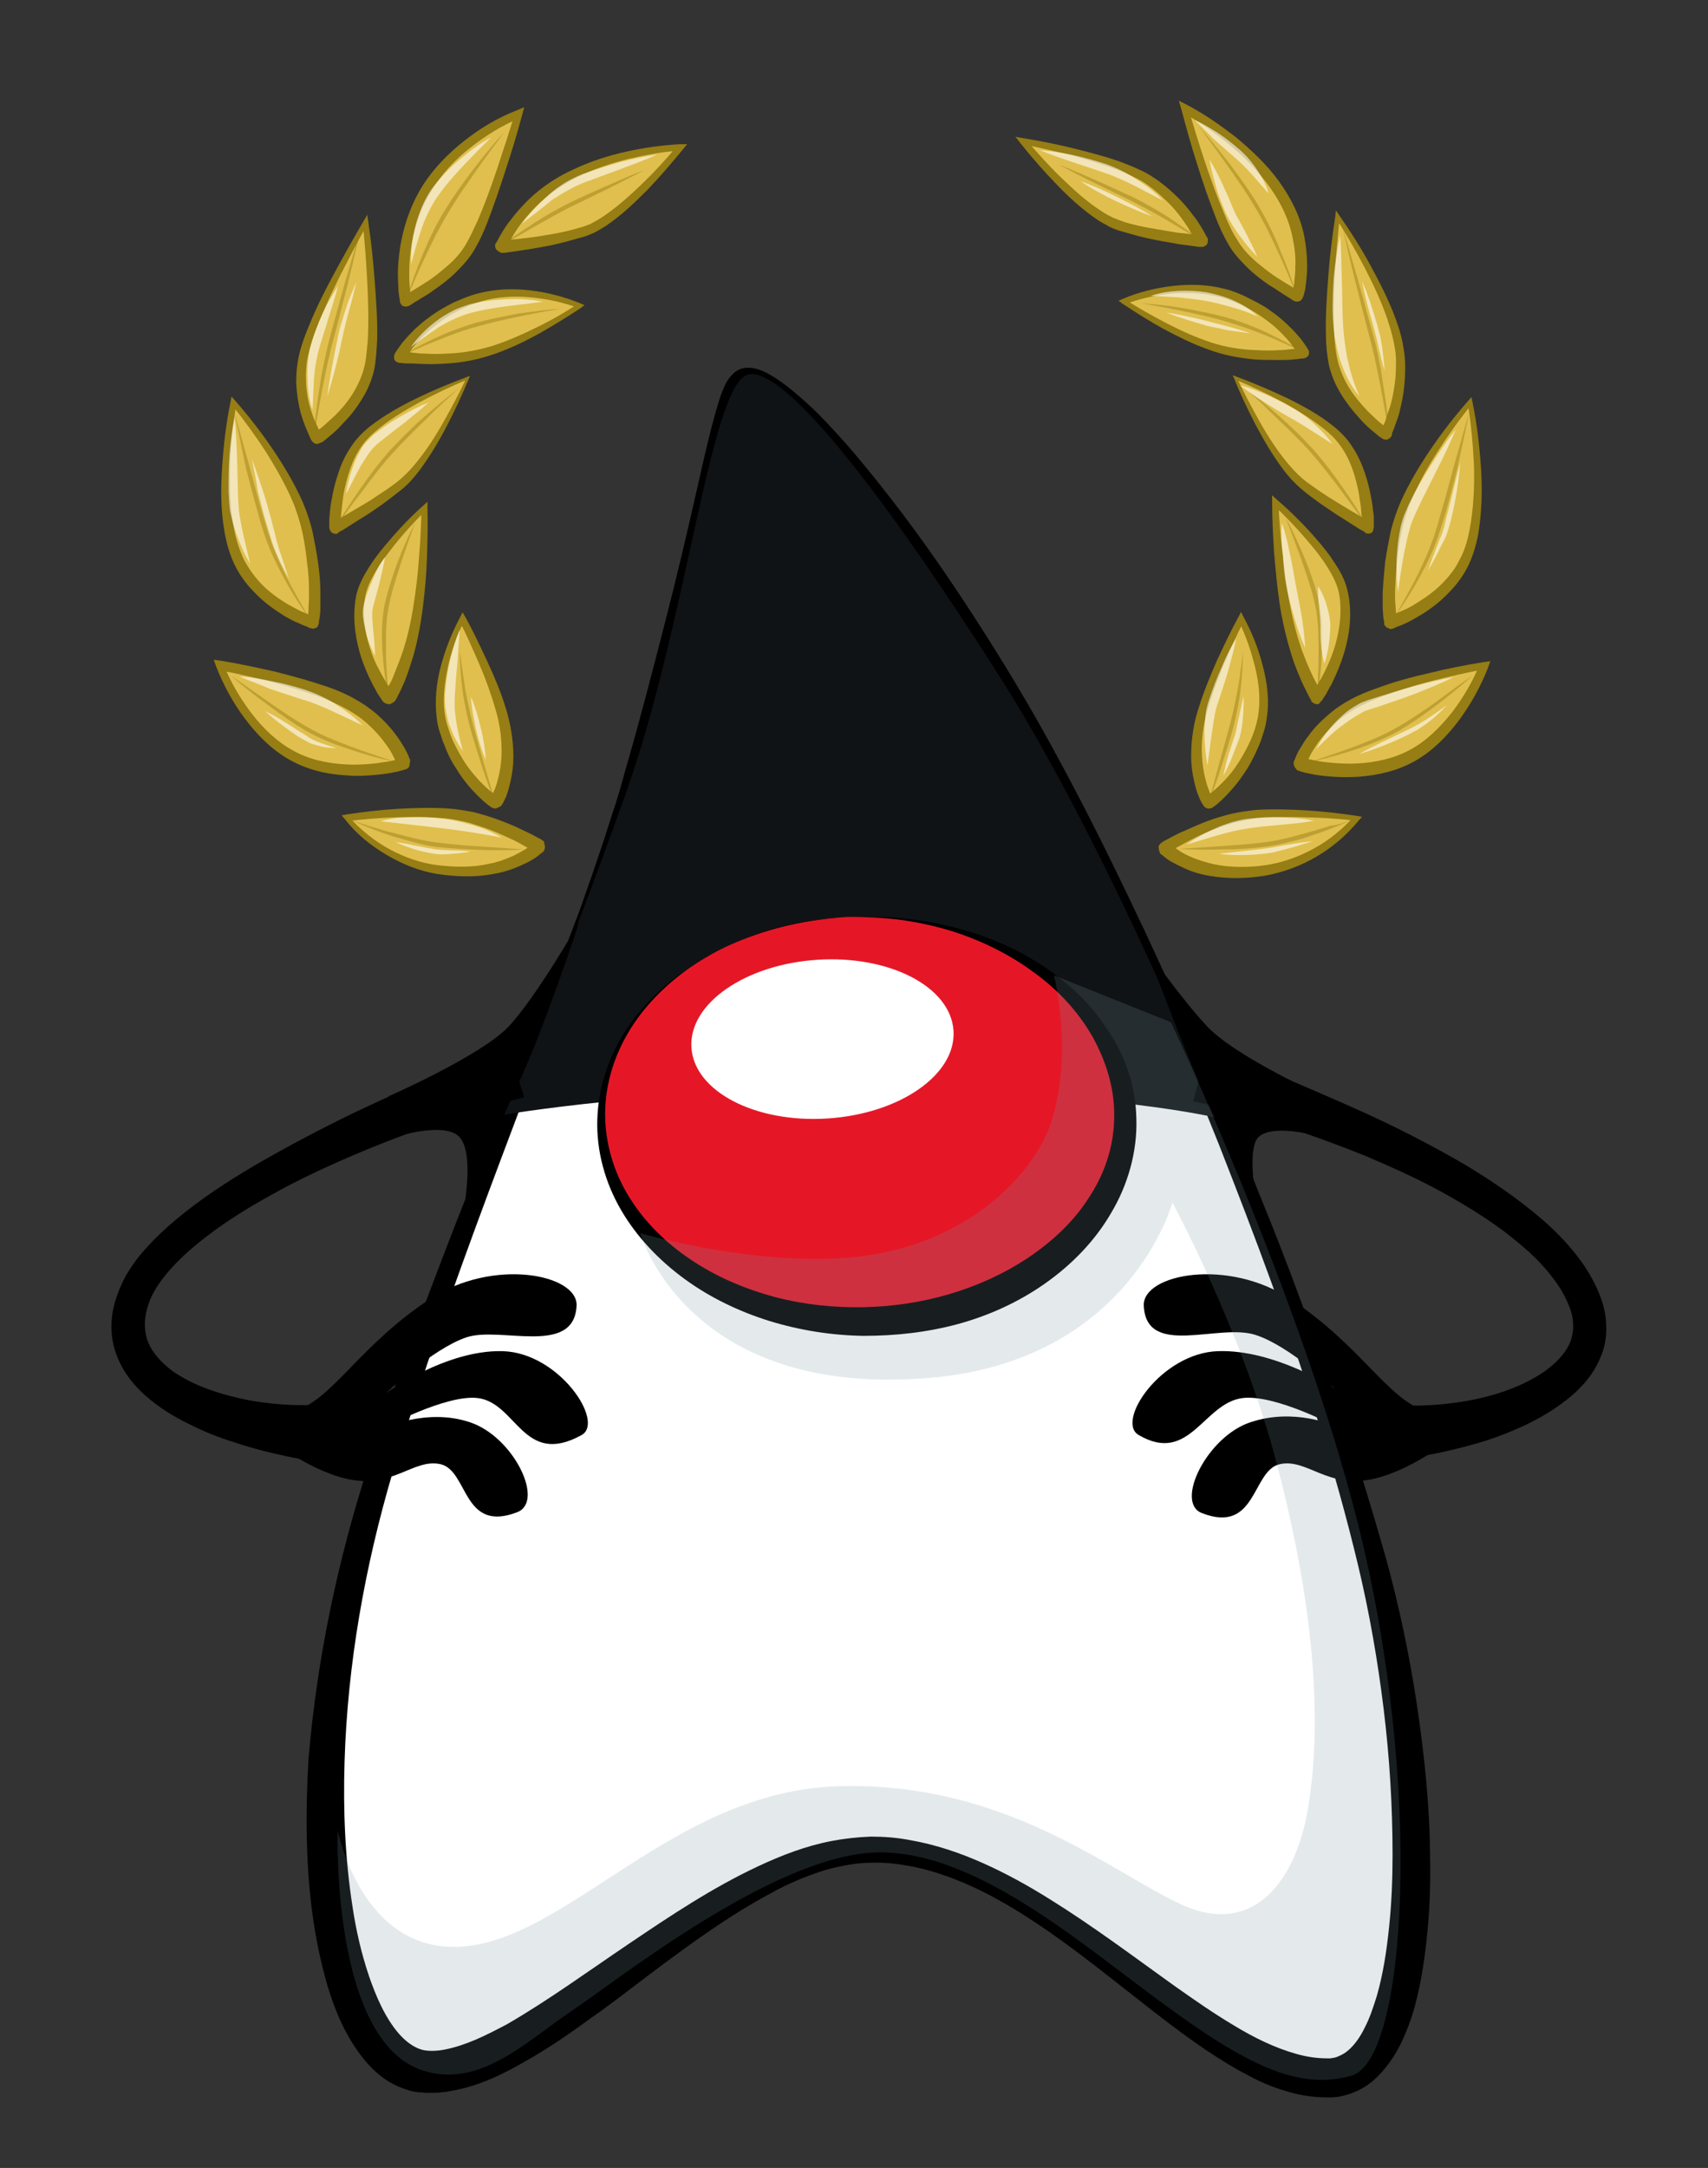 <?xml version="1.0" encoding="utf-8"?>
<!-- Generator: Adobe Illustrator 22.0.0, SVG Export Plug-In . SVG Version: 6.00 Build 0)  -->
<svg version="1.1" xmlns="http://www.w3.org/2000/svg" xmlns:xlink="http://www.w3.org/1999/xlink" x="0px" y="0px"
	 viewBox="0 0 346 439" style="enable-background:new 0 0 346 439;" xml:space="preserve">
<rect x="0" y="0" width="346" height="439" fill="#333333" stroke="none"/>
<style type="text/css">
	.st0{fill:#FFFFFF;}
	.st1{fill:#101315;}
	.st2{fill:#E51727;}
	.st3{opacity:0.2;fill:#7898A0;}
	.st4{opacity:0.2;}
	.st5{fill:#E0BF4E;}
	.st6{fill:#967D14;}
	.st7{opacity:0.47;}
	.st8{opacity:0.6;}
</style>
<g id="Ebene_5">
	<g>
		<path class="st0" d="M77.1,297.5c16.9-54.2,40.5-102.7,52.4-146c17.5-63.8,16-75.8,22.6-75.6c9.5,0.2,39.2,36.8,62.1,79.9
			c17.9,33.7,49,103.3,63.4,158.4c12.5,47.7,12.1,105.1-7.7,106.4c-25.1,1.7-57.3-46.2-93.1-46.2c-31.4,0-68.6,47.3-91,44.9
			C66.7,417.3,57.3,361,77.1,297.5z"/>
		<path d="M74.6,296.8c3.1-9.6,6.4-19.1,9.9-28.5c3.5-9.4,7.1-18.8,10.8-28.1c7.4-18.6,15.1-37.1,22.1-55.8l2.5-7.1
			c0.8-2.4,1.6-4.7,2.4-7.1c0.8-2.4,1.5-4.8,2.3-7.1l1.1-3.6l1-3.6c2.8-9.6,5.3-19.3,7.8-29c2.5-9.7,4.8-19.4,7-29.2
			c1.1-4.9,2.2-9.8,3.6-14.7c0.4-1.2,0.7-2.5,1.2-3.7c0.5-1.2,1-2.5,2.3-3.7c0.6-0.6,1.5-1,2.3-1.1c0.8-0.1,1.6,0,2.4,0.2
			c1.4,0.4,2.6,1.1,3.7,1.8c2.2,1.4,4.2,3.1,6.1,4.8c1.9,1.7,3.7,3.5,5.4,5.4c3.5,3.7,6.7,7.6,9.8,11.5c6.3,7.9,12.1,16.1,17.6,24.5
			c5.5,8.4,10.8,17,15.7,25.8c4.9,8.8,9.5,17.7,13.9,26.7c4.4,9,8.7,18.1,12.8,27.3c1,2.3,2.1,4.6,3.1,6.9l3,6.9
			c2,4.6,4,9.2,5.9,13.8l2.9,6.9l2.8,7c1.9,4.6,3.7,9.3,5.5,14c3.5,9.4,7,18.8,10.2,28.4c3.3,9.5,6.2,19.1,9,28.9
			c2.7,9.8,4.8,19.7,6.3,29.7c1.5,10,2.6,20.2,2.7,30.4c0.1,5.1,0,10.3-0.5,15.4c-0.5,5.2-1.2,10.3-2.6,15.5
			c-0.7,2.6-1.7,5.2-2.9,7.7c-1.3,2.5-3,5.1-5.5,7.3c-1.3,1.1-2.8,2-4.5,2.6c-0.4,0.1-0.8,0.3-1.3,0.4c-0.4,0.1-0.9,0.2-1.3,0.3
			c-0.4,0-0.9,0.1-1.3,0.1l-1.1,0c-3,0-5.9-0.5-8.6-1.4c-2.7-0.8-5.2-1.9-7.5-3.2c-2.4-1.2-4.6-2.6-6.8-4c-4.3-2.8-8.4-5.9-12.4-9
			c-8-6.2-15.6-12.5-23.8-17.9c-4.1-2.7-8.3-5.2-12.7-7.2c-4.4-2-9-3.6-13.6-4.3c-2.3-0.4-4.7-0.6-7-0.5c-2.3,0-4.6,0.4-6.9,0.9
			c-2.3,0.5-4.5,1.3-6.8,2.2c-2.2,0.9-4.4,1.9-6.5,3.1c-8.6,4.6-16.5,10.4-24.5,16.4c-4,3-7.9,6.1-12.1,9c-4.1,3-8.3,5.9-12.9,8.5
			c-4.5,2.6-9.4,5.1-15.2,6.1c-1.5,0.3-3,0.4-4.6,0.4c-0.4,0-0.8,0-1.2-0.1l-0.6,0l-0.7-0.1c-0.9-0.1-1.8-0.4-2.6-0.7
			c-3.4-1.2-5.9-3.4-7.8-5.7c-1.9-2.3-3.4-4.8-4.6-7.3c-1.2-2.5-2.1-5-2.9-7.6c-1.5-5.1-2.5-10.2-3.2-15.4
			c-1.3-10.3-1.3-20.5-0.7-30.7C64.2,336,68.4,316,74.6,296.8z M79.5,298.3c-5.6,19-9.1,38.7-9.7,58.4c-0.3,9.8,0.1,19.7,1.6,29.3
			c0.7,4.8,1.8,9.5,3.3,14c1.5,4.4,3.4,8.7,6.1,11.8c1.3,1.5,2.8,2.6,4.2,3.1c1.2,0.5,3.3,0.5,5.2,0.1c2-0.4,4.1-1.1,6.2-2
			c2.1-0.9,4.2-2,6.3-3.1c8.3-4.8,16.4-10.7,24.7-16.3c8.3-5.6,16.8-11.3,26.2-15.7c4.7-2.2,9.6-4.1,14.8-5.1c2.6-0.5,5.3-0.8,8-0.9
			c2.7,0,5.3,0.2,7.9,0.7c5.2,0.9,10.2,2.6,14.9,4.7c4.7,2.1,9.2,4.6,13.5,7.3c8.7,5.4,16.8,11.5,24.9,17.3
			c4.1,2.9,8.1,5.7,12.3,8.2c4.1,2.5,8.4,4.6,12.7,5.8c2.1,0.6,4.2,0.9,6.2,0.9l0.7,0l0.6-0.1l0.5-0.1l0.5-0.2
			c0.7-0.3,1.3-0.6,2-1.2c1.3-1.1,2.5-2.8,3.4-4.7c1-1.9,1.7-4.1,2.4-6.3c1.3-4.5,2-9.2,2.5-14c0.5-4.8,0.7-9.7,0.7-14.6
			c0-9.8-0.6-19.7-1.8-29.5c-1.2-9.8-2.9-19.6-5.2-29.2c-2.3-9.6-5-19.3-8-28.8c-5.8-19.1-12.9-37.8-20.2-56.4
			c-7.4-18.6-15.5-36.9-24.1-54.9c-4.3-9-8.8-18-13.6-26.7c-4.8-8.7-10-17.3-15.4-25.7c-5.4-8.4-11.2-16.5-17.4-24.4
			c-3.1-3.9-6.3-7.7-9.7-11.4c-1.7-1.8-3.4-3.6-5.2-5.3c-1.8-1.7-3.7-3.3-5.7-4.5c-1-0.6-2-1.2-3-1.4c-0.5-0.1-0.9-0.2-1.4-0.1
			c-0.4,0.1-0.7,0.2-1,0.5c-0.6,0.5-1.2,1.6-1.6,2.7c-0.4,1.1-0.8,2.3-1.1,3.4c-1.3,4.7-2.4,9.7-3.6,14.5
			c-2.3,9.8-4.6,19.5-7.1,29.2c-2.5,9.7-5,19.4-7.8,29c-2.8,9.7-6.1,19.1-9.4,28.6c-6.6,18.9-13.9,37.6-20.9,56.4
			c-3.5,9.4-6.9,18.8-10.2,28.2C85.5,279.2,82.4,288.7,79.5,298.3z"/>
	</g>
	<path class="st1" d="M101.6,225.8c0,0,32.1-5.6,75.3-5.2c48.7,0.5,69.8,5.8,69.8,5.8s-21.7-54-44.2-89.4s-43.1-62.5-50.8-61.2
		c-7.7,1.3-12.4,49.8-25,85.1S101.6,225.8,101.6,225.8z"/>
	<g>
		<ellipse class="st2" cx="174.9" cy="226.6" rx="53" ry="41"/>
		<path d="M230.2,226.6c0.2,6.6-1.7,13.3-5.1,19c-3.3,5.7-8,10.5-13.4,14.3c-5.4,3.8-11.4,6.5-17.6,8.2c-6.3,1.7-12.7,2.4-19.2,2.4
			c-6.4-0.1-12.8-1.1-19-3c-6.1-1.9-12-4.7-17.2-8.5c-5.2-3.8-9.7-8.5-12.9-14c-3.2-5.5-5-11.9-4.8-18.3c0.2-6.4,2.2-12.5,5.6-17.8
			c3.4-5.3,8-9.6,13.1-13c5.1-3.5,10.9-6,16.8-7.7c6-1.7,12.1-2.5,18.3-2.6c3.1,0,6.2,0.1,9.3,0.5c3.1,0.3,6.1,0.9,9.2,1.7
			c6,1.5,11.9,3.9,17.2,7.3c5.3,3.4,10.2,7.7,13.7,13.2C227.9,213.5,230.1,220,230.2,226.6z M225.7,226.6c0.2-5.8-1.5-11.5-4.4-16.7
			c-2.9-5.1-7.1-9.6-12-13.1c-4.9-3.6-10.4-6.3-16.3-8.2c-2.9-0.9-5.9-1.6-9-2.1c-3-0.5-6.1-0.7-9.2-0.8c-6.2-0.1-12.4,0.7-18.3,2.4
			c-5.9,1.7-11.6,4.3-16.7,7.8c-5,3.5-9.5,8-12.6,13.3c-3.1,5.3-4.8,11.3-4.6,17.4c0.2,6,2.2,11.9,5.5,16.8c3.3,5,7.8,9.1,12.8,12.3
			c5,3.2,10.6,5.5,16.3,7c5.8,1.5,11.7,2.1,17.6,2c11.8-0.2,23.6-3.5,33.3-9.9c4.8-3.2,9.2-7.2,12.3-12
			C223.7,237.9,225.6,232.3,225.7,226.6z"/>
	</g>
	
		<ellipse transform="matrix(0.998 -6.452718e-02 6.452718e-02 0.998 -13.232 11.187)" class="st0" cx="166.6" cy="210.4" rx="26.6" ry="16.1"/>
	<g>
		<path d="M106.2,222.2c-2.9,0.7-5.9,1.6-8.8,2.4c-2.9,0.9-5.9,1.8-8.8,2.8c-5.8,2-11.6,4.2-17.2,6.6c-5.6,2.4-11.2,5-16.5,8
			c-5.3,2.9-10.5,6.2-15.1,10c-2.3,1.9-4.4,3.9-6.2,6.1c-1.8,2.2-3.2,4.5-3.8,6.9c-0.7,2.5-0.6,4.9,0.3,7c0.9,2.1,2.7,4,4.8,5.6
			c4.4,3.1,10.1,4.9,15.8,6c2.9,0.5,5.8,0.8,8.7,0.9c2.9,0.1,5.9,0,8.3-0.5l0.7,12.3c-3.7-0.2-7-0.7-10.3-1.4
			c-3.3-0.7-6.5-1.5-9.6-2.5c-3.2-1-6.3-2.1-9.3-3.6c-3-1.4-6-3.1-8.8-5.4c-2.7-2.2-5.3-5.1-6.7-8.8c-1.5-3.7-1.4-7.9-0.3-11.3
			c0.5-1.7,1.3-3.5,2.1-5c0.9-1.5,1.9-3,3-4.3c2.2-2.6,4.6-4.9,7.1-7c5-4.2,10.4-7.7,15.8-10.9c5.5-3.2,11.1-6.2,16.7-9
			c5.6-2.8,11.4-5.4,17.2-8c5.8-2.5,11.5-5,17.5-7.4L106.2,222.2z"/>
	</g>
	<path d="M59.8,285.7c7.7-2.5,13-13.2,27.2-22.6c12.8-8.5,30.1-5.1,29.8,1.3c-0.5,10.3-15.5,4.1-22.3,6.4
		c-6.9,2.3-16.3,11.3-16.3,11.3s12.1-8.8,23.6-8.5s20.8,14.4,16,17c-11.8,6.5-13.1-6.5-21-7.5c-6.5-0.8-19.3,6.2-19.3,6.2
		s8.8-4.3,17.7-1.3c8.8,2.9,15.2,16,9.6,18.2c-11.1,4.3-9.9-8.3-15.5-9.7c-5.6-1.3-9.8,5.2-19.3,2.9c-8.3-2-16.4-8.8-16.4-8.8
		S50.6,288.7,59.8,285.7z"/>
	<path d="M117.4,186.6c0,0-8.8,15.4-14.4,21.3S78.7,222,78.7,222l3,7.8c0,0,8-2.3,11,0.1c4.4,3.4,0.2,20.4,0.2,20.4
		s6.8-19.8,11.7-30C109.6,210.1,117.4,186.6,117.4,186.6z"/>
	<g>
		<path d="M244.6,212.3c3.1,1.1,6,2.2,9,3.4c3,1.2,5.9,2.3,8.8,3.5c5.8,2.5,11.7,5,17.4,7.7c5.7,2.7,11.4,5.7,16.9,8.9
			c5.5,3.3,10.8,6.9,15.8,11.2c2.5,2.2,4.8,4.5,6.9,7.2c2.1,2.7,3.9,5.7,5.1,9.2c0.6,1.8,0.9,3.7,0.9,5.7c0,2-0.4,4-1.2,5.8
			c-1.5,3.7-4.2,6.5-6.9,8.6c-2.8,2.2-5.8,3.9-8.8,5.3c-3.1,1.4-6.2,2.6-9.4,3.5c-3.2,0.9-6.4,1.7-9.7,2.3c-3.3,0.6-6.7,1-10.5,1
			l1.2-11.7c2.4,0.6,5.3,0.8,8.2,0.7c2.9-0.1,5.8-0.4,8.7-0.9c5.7-1,11.4-2.9,15.9-6c2.2-1.6,4-3.4,5-5.5c0.5-1.1,0.7-2.1,0.8-3.3
			c0-1.1-0.1-2.3-0.5-3.5c-0.8-2.4-2.2-4.9-4-7.1c-1.7-2.2-3.8-4.3-6.1-6.2c-4.5-3.9-9.6-7.1-14.9-10.1c-5.3-3-10.9-5.5-16.5-7.9
			c-5.7-2.3-11.5-4.4-17.3-6.3c-2.9-0.9-5.9-1.8-8.8-2.6c-2.9-0.8-6-1.6-8.9-2.2L244.6,212.3z"/>
	</g>
	<path d="M288.7,285.7c-7.7-2.5-13-13.2-27.2-22.6c-12.8-8.5-30.1-5.1-29.8,1.3c0.5,10.6,15.1,3.5,22.6,5.9c6.9,2.2,16,10.8,16,10.8
		s-12.1-7.9-23.6-7.5s-20.8,14.3-16,17c10.3,6,13.1-6.5,21-7.5c6.5-0.8,18.6,5.6,18.6,5.6s-8.1-3.7-17-0.7
		c-8.8,2.9-15.4,16.3-9.8,18.4c11.1,4.3,10.1-8.6,15.7-9.9s9.8,5.2,19.3,2.9c8.3-2,16.4-8.8,16.4-8.8S297.9,288.7,288.7,285.7z"/>
	<path d="M232.2,192.1c0,0,6.8,9.8,12.3,15.7s21.9,13.4,21.9,13.4l-0.5,8.6c0,0-8.3-2.2-11,0.5c-2.9,2.9,0.5,18.2,0.5,18.2
		s-4.7-12.7-9.6-22.8C240.9,215.5,232.2,192.1,232.2,192.1z"/>
	<path class="st3" d="M68.4,370.6c0,0,4.7,24.6,24.7,23.6c21.8-1.1,43.2-31.5,76.7-32.5s54.6,16.9,69.2,23.8
		c14.5,6.9,23.5-4.1,26-19.5c4.5-27.1-3.5-59.1-7-72c-7-25.5-20.5-50.5-20.5-50.5s-8.5,32-49,35.5c-49.4,4.3-58.8-29.3-58.8-29.3
		s25.9,7.7,46.8,4.4s33.4-17.2,36.5-27c4.5-14.1,0.5-29.6,0.5-29.6l23.7,9.5c0,0,26.2,55,37.9,101.6c13.3,53,9.9,108.6-1.3,111.7
		c-11,3.1-21.5-2.3-38.9-15.1s-40.2-32.8-60.8-29.8c-20.5,2.9-49.1,25.6-58.3,31.8s-18.6,15.7-30,12.1
		C67,413.5,68.4,370.6,68.4,370.6z"/>
	<g id="Ebene_11" class="st4">
	</g>
</g>
<g id="Ebene_8">
	<g>
		<path class="st5" d="M109.1,171.6c0,0-5.7,6.1-18.7,4.9c-13-1.3-20.2-10.7-20.2-10.7s13.3-1.8,21.8-0.7
			C100.6,166.2,109.1,171.6,109.1,171.6z"/>
		<path class="st6" d="M110.4,171.4c0,0.3-0.1,0.8-0.3,1l-0.1,0.1l0,0l0,0l0,0l-0.1,0.1l-0.3,0.2c-0.2,0.2-0.4,0.3-0.6,0.5
			c-0.4,0.3-0.8,0.6-1.2,0.8c-0.8,0.5-1.7,0.9-2.6,1.3c-1.8,0.8-3.6,1.3-5.4,1.6c-3.7,0.7-7.5,0.5-11.1,0c-3.7-0.6-7.2-2-10.4-3.9
			c-3.2-1.9-6.1-4.2-8.4-7.2l0,0l-0.7-0.8l1.1-0.2c3.4-0.5,6.7-0.9,10.1-1.1c3.4-0.2,6.8-0.3,10.2-0.1c1.7,0.1,3.4,0.4,5.1,0.7
			c1.7,0.4,3.3,0.9,5,1.5c1.6,0.6,3.2,1.2,4.8,2c0.8,0.4,1.5,0.7,2.3,1.1l1.1,0.6l0.6,0.3l0.3,0.2l0.1,0.1l0,0
			c0.1,0,0.2,0.1,0.3,0.2C110.2,170.9,110.4,171.2,110.4,171.4z M107.9,171.7c0,0.2,0.1,0.5,0.3,0.7c0.1,0.1,0.2,0.2,0.2,0.2l0,0
			l-0.1-0.1l-0.3-0.2l-0.5-0.3l-1.1-0.6c-0.7-0.4-1.4-0.8-2.2-1.2c-1.5-0.7-3-1.4-4.5-2c-1.5-0.6-3.1-1.1-4.7-1.6
			c-1.6-0.4-3.2-0.7-4.8-0.9c-3.3-0.3-6.6-0.3-10-0.2c-3.3,0.1-6.7,0.4-10,0.8l0.4-1l0,0c2.3,2.6,5.1,4.9,8.2,6.6
			c3.1,1.7,6.5,2.9,9.9,3.3c3.5,0.4,7,0.5,10.4-0.3c1.7-0.3,3.3-0.9,4.9-1.6c0.8-0.4,1.5-0.8,2.2-1.2c0.4-0.2,0.7-0.5,1-0.7
			c0.2-0.1,0.3-0.3,0.5-0.4l0.2-0.2l0.1-0.1l0,0l0,0c0,0,0,0,0,0l-0.1,0.1C107.9,171,107.8,171.5,107.9,171.7z"/>
	</g>
	<g>
		<path class="st5" d="M81.7,154.6c0,0-10.9,3.3-20.5-0.6c-11.2-4.6-16.7-19.2-16.7-19.2s17,2.9,25.8,7.5
			C79.2,146.8,81.7,154.6,81.7,154.6z"/>
		<path class="st6" d="M82.9,155.2c-0.1,0.2-0.3,0.4-0.5,0.5c-0.1,0.1-0.3,0.1-0.3,0.1l0,0l0,0l-0.1,0l-0.2,0.1l-0.4,0.1l-0.7,0.2
			c-0.5,0.1-1,0.2-1.5,0.3c-1,0.2-2,0.3-3,0.4c-2,0.2-4,0.3-6.1,0.1c-4-0.2-8.1-1.2-11.7-3.3c-3.6-2.1-6.4-5-8.8-8.2
			c-2.4-3.2-4.3-6.7-5.8-10.5l0,0l-0.5-1.4l1.5,0.2c3.7,0.6,7.3,1.4,10.9,2.2c3.6,0.9,7.2,1.9,10.7,3.1c3.5,1.2,7,3,9.9,5.5
			c1.5,1.3,2.8,2.7,3.9,4.2c0.6,0.8,1.1,1.6,1.6,2.4c0.2,0.4,0.5,0.9,0.7,1.3l0.3,0.7l0.1,0.3l0.1,0.2l0.1,0.2
			C83,154.5,83,154.9,82.9,155.2z M80.6,154c-0.2,0.2-0.2,0.6-0.1,0.9c0,0.1,0,0.1,0,0.1l0,0l0,0l-0.1-0.1l-0.1-0.3l-0.2-0.6
			c-0.2-0.4-0.4-0.8-0.6-1.2c-0.4-0.8-0.9-1.5-1.4-2.2c-1-1.4-2.2-2.7-3.5-3.9c-2.6-2.4-5.8-4-9.1-5.3c-3.4-1.3-6.9-2.3-10.4-3.3
			c-3.5-0.9-7.1-1.7-10.7-2.4l0.9-1.1l0,0c1.4,3.5,3.4,6.9,5.7,9.9c2.3,3,5.1,5.7,8.4,7.5c3.2,1.8,7,2.6,10.8,2.8
			c1.9,0.1,3.8,0,5.7-0.2c0.9-0.1,1.9-0.3,2.8-0.4c0.5-0.1,0.9-0.2,1.4-0.3l0.7-0.2l0.3-0.1l0.2,0l0.1,0l0,0l0,0
			c0,0-0.2,0.1-0.3,0.1C80.9,153.6,80.7,153.8,80.6,154z"/>
	</g>
	<g>
		<path class="st5" d="M100.3,162.5c0,0-7.4-5-10.5-14.9s3.8-22.4,3.8-22.4s6.7,12.7,8.4,20.8C104.2,156.5,100.3,162.5,100.3,162.5z
			"/>
		<path class="st6" d="M100.5,163.7c-0.3,0-0.6,0-0.9-0.2c-0.1,0-0.1-0.1-0.2-0.1l0,0l0,0l-0.1-0.1l-0.3-0.2l-0.5-0.4
			c-0.4-0.3-0.7-0.6-1-0.9c-0.7-0.6-1.3-1.3-1.9-1.9c-1.2-1.3-2.3-2.8-3.2-4.3c-1-1.5-1.8-3.1-2.4-4.8c-0.4-0.8-0.6-1.7-0.9-2.5
			c-0.3-0.9-0.5-1.8-0.6-2.7c-0.5-3.6-0.1-7.3,0.8-10.7c0.9-3.4,2.2-6.7,3.9-9.9l0,0l0.5-1l0.6,1c1.6,2.9,3,5.9,4.4,8.9
			c1.4,3,2.7,6.1,3.7,9.3c1,3.2,1.6,6.6,1.6,10c0,1.7-0.2,3.4-0.6,5.1c-0.2,0.8-0.4,1.7-0.7,2.5c-0.1,0.4-0.3,0.8-0.5,1.2l-0.3,0.6
			l-0.2,0.3l-0.1,0.2l-0.1,0.1C101.2,163.4,100.8,163.6,100.5,163.7z M100,161.2c-0.3,0-0.6,0.2-0.8,0.5c0,0.1,0,0,0,0l0.1-0.1
			l0.1-0.2l0.3-0.5c0.2-0.3,0.3-0.7,0.5-1c0.3-0.7,0.5-1.5,0.7-2.2c0.4-1.5,0.6-3.1,0.7-4.6c0.1-3.2-0.3-6.4-1.2-9.4
			c-0.9-3.1-2-6.2-3.3-9.2c-1.3-3-2.6-6-4.1-8.9l1.1,0l0,0c-1.5,3-2.7,6.3-3.4,9.6c-0.7,3.3-1.1,6.8-0.5,10c0.3,1.6,0.9,3.2,1.5,4.7
			c0.7,1.5,1.5,3,2.4,4.4c0.9,1.4,2,2.7,3.1,3.9c0.6,0.6,1.2,1.2,1.8,1.7c0.3,0.3,0.6,0.5,1,0.8l0.5,0.4l0.2,0.2l0.1,0.1l0,0l0,0
			c0,0-0.1-0.1-0.2-0.1C100.5,161.2,100.2,161.2,100,161.2z"/>
	</g>
	<g>
		<path class="st5" d="M78.7,141.3c0,0-7.6-9.8-5.7-20.3c1.3-7.2,13-18.1,13-18.1s0.1,12.6-1.8,22.8S78.7,141.3,78.7,141.3z"/>
		<path class="st6" d="M78.8,142.6c-0.2,0-0.5-0.1-0.8-0.2c-0.2-0.1-0.4-0.4-0.4-0.3l0,0l-0.1-0.1l-0.1-0.2l-0.2-0.3l-0.4-0.6
			c-0.3-0.4-0.5-0.8-0.7-1.2c-0.5-0.8-0.9-1.7-1.3-2.5c-0.8-1.7-1.5-3.5-2-5.3c-1-3.7-1.4-7.6-0.6-11.5c0.5-2,1.4-3.7,2.4-5.3
			c1-1.6,2.1-3.1,3.3-4.5c2.4-2.9,4.9-5.6,7.7-8.1l0,0l1-0.9l0,1.3c0.1,3.3,0,6.6-0.1,9.9c-0.1,3.3-0.4,6.6-0.8,9.9
			c-0.4,3.3-1,6.6-1.9,9.9c-0.5,1.6-1,3.2-1.6,4.8c-0.3,0.8-0.7,1.6-1,2.3c-0.2,0.4-0.4,0.8-0.6,1.2l-0.3,0.6l-0.2,0.3l-0.1,0.1
			l0,0.1C79.7,142.2,79.2,142.6,78.8,142.6z M78.7,139.9c-0.4,0-0.9,0.3-1,0.6l0-0.1l0.1-0.1l0.2-0.2l0.3-0.5c0.2-0.3,0.4-0.7,0.6-1
			c0.4-0.7,0.7-1.4,1-2.2c0.6-1.5,1.2-3,1.7-4.5c1-3.1,1.7-6.2,2.2-9.5c0.5-3.2,0.9-6.5,1.1-9.8c0.3-3.3,0.4-6.6,0.5-9.8l1,0.4l0,0
			c-2.6,2.6-5.1,5.3-7.3,8.2c-1.1,1.4-2.2,2.9-3.1,4.5c-0.9,1.5-1.7,3.2-2,4.8c-0.6,3.4-0.2,7,0.9,10.4c0.5,1.7,1.2,3.3,2.1,4.9
			c0.4,0.8,0.9,1.6,1.3,2.3c0.2,0.4,0.5,0.7,0.7,1.1l0.4,0.5l0.2,0.3l0.1,0.1l0,0.1l0,0c0.1,0.1-0.1-0.2-0.3-0.3
			C79.2,140,78.9,139.9,78.7,139.9z"/>
	</g>
	<g>
		<path class="st5" d="M63.4,126c0,0-11.6-3.4-15.6-13.7c-4.4-11.3-0.5-30.8-0.5-30.8s12.6,14.5,15,26.2S63.4,126,63.4,126z"/>
		<path class="st6" d="M64.1,127.1c-0.2,0.1-0.5,0.2-0.8,0.2c-0.4-0.1-0.3-0.1-0.3-0.1l-0.1,0l-0.1,0l-0.2-0.1l-0.4-0.2l-0.8-0.3
			c-0.5-0.2-1-0.5-1.6-0.7c-1-0.5-2-1-3-1.7c-1.9-1.2-3.7-2.6-5.3-4.3c-1.6-1.6-3-3.5-4-5.6c-1-2.1-1.6-4.3-2-6.5
			c-0.8-4.4-0.8-8.9-0.5-13.3c0.3-4.4,0.8-8.8,1.7-13.1l0.2-1.1l0.8,0.9c2.7,3.1,5.2,6.3,7.5,9.7c2.3,3.4,4.4,6.9,6.1,10.7
			c0.8,1.9,1.5,3.9,2,6c0.4,2,0.8,4,1.1,6.1c0.3,2,0.5,4.1,0.5,6.2c0,1,0,2.1,0,3.1c0,0.5,0,1.1-0.1,1.6l-0.1,0.8l-0.1,0.4l0,0.2
			l0,0.1l0,0.1c0,0.1-0.1,0.2-0.1,0.3C64.4,126.8,64.3,127,64.1,127.1z M62.8,124.9c-0.2,0.1-0.3,0.2-0.5,0.4
			c-0.1,0.1-0.1,0.2-0.1,0.3c0,0.1,0,0.1,0,0.1l0,0l0-0.1l0-0.2l0.1-0.3l0.1-0.7c0.1-0.5,0.1-1,0.1-1.5c0.1-1,0.1-2,0.1-3
			c0-2-0.1-4-0.4-6c-0.2-2-0.5-4-0.9-5.9c-0.4-1.9-1-3.8-1.7-5.7c-1.5-3.7-3.5-7.2-5.6-10.6c-2.2-3.4-4.6-6.7-7.1-9.8l1-0.3
			c-0.7,4.3-1.2,8.6-1.3,13c-0.1,4.3,0,8.7,0.9,12.9c0.4,2.1,1.1,4.1,2,6c1,1.8,2.2,3.5,3.7,5c1.5,1.5,3.2,2.7,5,3.8
			c0.9,0.5,1.8,1,2.8,1.5c0.5,0.2,1,0.4,1.4,0.6l0.7,0.3l0.4,0.1l0.2,0.1l0.1,0l0,0c0,0,0.1,0-0.2,0C63.3,124.7,63,124.8,62.8,124.9
			z"/>
	</g>
	<g>
		<path class="st5" d="M68,106.8c0,0-0.1-11.7,5.7-18s21.2-12.1,21.2-12.1s-7.1,16.6-14,21.9C74.9,103.1,68,106.8,68,106.8z"/>
		<path class="st6" d="M67.3,107.9c-0.2-0.1-0.4-0.4-0.5-0.7c-0.1-0.1-0.1-0.3-0.1-0.4l0-0.1l0,0l0-0.1l0-0.2l0-0.4l0-0.7
			c0-0.5,0.1-0.9,0.1-1.4c0.1-0.9,0.2-1.9,0.4-2.8c0.3-1.9,0.8-3.7,1.4-5.5c0.6-1.8,1.4-3.5,2.5-5.1c1-1.6,2.4-3,3.9-4.2
			c3-2.3,6.2-4.1,9.5-5.7c3.3-1.6,6.7-3,10.2-4.3l0,0l0.5-0.2l-0.2,0.5c-1.3,3.2-2.8,6.4-4.4,9.5c-1.6,3.1-3.4,6.1-5.5,9
			c-1.1,1.4-2.2,2.8-3.7,4c-1.4,1.1-2.8,2.2-4.2,3.2c-1.4,1-2.9,2-4.4,2.9l-2.2,1.4l-1.1,0.7l-0.6,0.3l-0.3,0.2l-0.1,0.1l0,0l0,0
			l-0.1,0.1C68.2,108.2,67.6,108.1,67.3,107.9z M68.6,105.8c-0.2-0.2-0.8-0.3-1.1-0.1l-0.1,0l0,0l0,0l0,0l0.1-0.1l0.3-0.1l0.6-0.3
			l1.1-0.6l2.2-1.3c1.5-0.9,3-1.7,4.4-2.7c1.4-0.9,2.9-1.9,4.2-2.9c1.3-1,2.5-2.2,3.6-3.5c2.2-2.6,4.1-5.5,5.8-8.5
			c1.7-3,3.3-6,4.8-9.2l0.3,0.3l0,0c-3.4,1.4-6.7,3-9.9,4.7c-3.2,1.8-6.3,3.6-9,6c-2.8,2.3-4.4,5.4-5.4,8.8
			c-0.5,1.7-0.9,3.4-1.1,5.2c-0.1,0.9-0.2,1.8-0.3,2.7c0,0.4-0.1,0.9-0.1,1.3l0,0.7l0,0.3l0,0.2l0,0.1l0,0c0,0,0,0.1,0,0
			c0-0.1,0-0.3-0.1-0.4C69,106.1,68.8,105.9,68.6,105.8z"/>
	</g>
	<g>
		<path class="st5" d="M64.2,88.7c0,0-4.4-6.9-2.9-15.8s12.7-28,12.7-28s2.8,21.4,0.7,29.8S64.2,88.7,64.2,88.7z"/>
		<path class="st6" d="M64,89.9c-0.3-0.1-0.7-0.4-0.8-0.6l-0.1-0.1L63,89l-0.2-0.4l-0.3-0.7c-0.2-0.5-0.4-0.9-0.6-1.4
			c-0.4-1-0.7-1.9-1-2.9c-0.5-2-0.8-4-0.9-6.1c0-2.1,0.2-4.1,0.7-6.1c0.5-2,1.2-3.8,2-5.7c1.5-3.7,3.3-7.2,5.2-10.7
			c1.9-3.5,3.8-6.9,5.8-10.3l0.7-1.2l0.2,1.4l0,0c0.6,4,1,7.9,1.3,11.9c0.3,4,0.6,8,0.5,12c-0.1,2-0.2,4-0.6,6.1
			c-0.5,2.1-1.3,4-2.4,5.8c-1.1,1.8-2.3,3.4-3.8,4.9c-0.7,0.8-1.4,1.5-2.2,2.2c-0.4,0.3-0.8,0.7-1.2,1l-0.6,0.5l-0.3,0.2l-0.2,0.1
			L65,89.6l0,0l0,0c0,0,0,0-0.2,0.1C64.5,89.9,64.2,89.9,64,89.9z M64.5,87.5c-0.2-0.1-0.5,0-0.8,0.1c-0.1,0.1-0.2,0.1-0.2,0.1l0,0
			l0,0l0.1,0l0.1-0.1l0.3-0.2l0.6-0.4c0.4-0.3,0.8-0.6,1.1-0.9c0.7-0.6,1.4-1.3,2.1-1.9c1.4-1.4,2.6-2.8,3.6-4.4
			c1-1.6,1.8-3.3,2.3-5.1c0.5-1.8,0.6-3.8,0.8-5.7c0.2-3.9,0.1-7.9-0.1-11.9c-0.2-4-0.5-7.9-0.9-11.9l0,0l0.9,0.2
			c-1.9,3.4-3.7,6.9-5.5,10.4c-1.7,3.5-3.4,7.1-4.8,10.7c-0.7,1.8-1.3,3.7-1.7,5.5c-0.4,1.8-0.5,3.7-0.4,5.6c0.1,1.9,0.4,3.7,1,5.5
			c0.3,0.9,0.6,1.8,1,2.6c0.2,0.4,0.4,0.9,0.6,1.3l0.3,0.6l0.2,0.3l0.1,0.1l0,0.1C65.1,87.7,64.8,87.5,64.5,87.5z"/>
	</g>
	<g>
		<path class="st5" d="M82.2,61c0,0-1.9-8.5,1.8-17.9c5.5-14,21-19.9,21-19.9S99.2,43.9,95,50.6C91.3,56.4,82.2,61,82.2,61z"/>
		<path class="st6" d="M81.7,62c-0.3-0.1-0.6-0.5-0.7-0.9l0-0.2l0-0.2l-0.1-0.4l-0.1-0.8c-0.1-0.5-0.1-1-0.1-1.6
			c-0.1-1-0.1-2.1-0.1-3.1c0.1-2.1,0.3-4.1,0.7-6.1c0.8-4,2.3-8,4.5-11.4c2.3-3.5,5.2-6.4,8.4-8.9c3.2-2.5,6.7-4.6,10.6-6.1l0,0
			l1.4-0.6l-0.4,1.5c-1,3.7-2.1,7.4-3.3,11c-1.2,3.7-2.4,7.3-3.8,10.9c-0.7,1.8-1.5,3.6-2.5,5.3c-1,1.8-2.4,3.3-3.8,4.7
			c-1.4,1.4-3,2.6-4.6,3.7c-0.8,0.6-1.6,1.1-2.5,1.6c-0.4,0.3-0.8,0.5-1.3,0.8l-0.6,0.4l-0.3,0.2l-0.2,0.1l0,0l0,0
			c-0.1,0-0.1,0.1-0.2,0.1C82.3,62.1,82,62.1,81.7,62z M82.7,59.9c-0.2-0.1-0.5-0.2-0.8-0.1c-0.1,0-0.1,0-0.2,0.1c0,0,0,0,0,0l0,0
			l0.2-0.1l0.3-0.2l0.6-0.3c0.4-0.2,0.8-0.5,1.2-0.7c0.8-0.5,1.6-1,2.4-1.5c1.6-1,3-2.2,4.4-3.4c1.4-1.2,2.6-2.6,3.5-4.1
			c0.9-1.5,1.7-3.3,2.5-5c1.5-3.5,2.8-7.1,4-10.7c1.2-3.6,2.4-7.3,3.5-10.9l1,0.9l0,0c-3.6,1.5-7,3.6-10,6c-3.1,2.4-5.8,5.3-7.8,8.6
			c-2.1,3.3-3.4,7-4.1,10.8c-0.3,1.9-0.5,3.8-0.5,5.8c0,1,0,1.9,0.1,2.9c0,0.5,0.1,1,0.1,1.4l0.1,0.7l0.1,0.3l0,0.2c0,0,0,0.1,0,0
			C83.3,60.3,83,60,82.7,59.9z"/>
	</g>
	<g>
		<path class="st5" d="M80.9,72.3c0,0,3.9-7.6,14.4-11.4c10.5-3.8,22,1.2,22,1.2s-10.4,7-19.1,9.4C89.5,73.9,80.9,72.3,80.9,72.3z"
			/>
		<path class="st6" d="M79.9,72.8c-0.1-0.3-0.1-0.7,0-1c0-0.1,0.1-0.2,0.1-0.2l0,0l0,0l0.1-0.2l0.2-0.3c0.1-0.2,0.3-0.4,0.4-0.6
			c0.3-0.4,0.5-0.7,0.8-1.1c0.6-0.7,1.2-1.4,1.8-2c1.2-1.3,2.6-2.4,4.1-3.5c1.4-1,3-1.9,4.6-2.7l1.2-0.5l1.2-0.5
			c0.8-0.3,1.7-0.6,2.5-0.8c3.5-0.9,7-1,10.5-0.6c3.5,0.4,6.9,1.3,10.1,2.6l0,0l0.9,0.4l-0.8,0.6c-2.7,1.8-5.5,3.5-8.3,5.1
			c-2.9,1.6-5.8,3-8.9,4.1c-3.1,1.1-6.4,1.8-9.7,2c-1.6,0.1-3.3,0.2-5,0.1c-0.8,0-1.7-0.1-2.5-0.1L82,73.6l-0.6-0.1l-0.3,0l-0.2,0
			c-0.1,0,0.1,0-0.3-0.1C80.3,73.3,80,73.1,79.9,72.8z M82,71.8c-0.1-0.2-0.3-0.5-0.5-0.6c-0.3-0.1-0.2,0-0.2-0.1l0.1,0l0.3,0
			l0.6,0.1l1.2,0.2c0.8,0.1,1.6,0.2,2.4,0.2c1.6,0.1,3.2,0.1,4.7,0c3.2-0.1,6.3-0.7,9.3-1.6c3-1,6-2.3,8.8-3.7
			c2.9-1.4,5.7-3,8.4-4.8l0.1,0.9l0,0c-3.1-1.2-6.5-1.9-9.8-2.2c-3.4-0.3-6.7-0.1-9.9,0.8c-3.1,1-6.2,2.5-8.8,4.5
			c-1.3,1-2.6,2.1-3.7,3.3c-0.5,0.6-1.1,1.2-1.6,1.9c-0.2,0.3-0.5,0.7-0.7,1c-0.1,0.2-0.2,0.3-0.3,0.5l-0.1,0.3L82,72.8l0,0l0,0
			c0,0,0.1-0.1,0.1-0.2C82.2,72.4,82.1,72,82,71.8z"/>
	</g>
	<g>
		<path class="st5" d="M101.5,49.8c0,0,3.1-7.1,10.4-12.1c10.8-7.4,26-8,26-8s-11.6,14.4-19.4,16.9S101.5,49.8,101.5,49.8z"/>
		<path class="st6" d="M100.5,50.5c-0.2-0.3-0.3-0.9-0.1-1.2l0.1-0.1l0.1-0.2l0.2-0.3l0.3-0.6c0.2-0.4,0.5-0.8,0.7-1.2
			c0.5-0.8,1-1.6,1.6-2.3c1.1-1.5,2.4-2.9,3.7-4.2c2.7-2.6,5.9-4.7,9.3-6.2c3.4-1.6,6.9-2.7,10.5-3.5c3.6-0.8,7.2-1.3,10.9-1.5l0,0
			l1.4,0l-0.9,1.1c-2.3,2.8-4.7,5.6-7.2,8.2c-2.6,2.6-5.2,5.1-8.3,7.2c-0.8,0.5-1.6,1-2.4,1.4c-0.9,0.4-1.8,0.8-2.7,1
			c-1.8,0.5-3.5,1-5.3,1.4c-1.8,0.4-3.6,0.7-5.4,1c-0.9,0.1-1.8,0.3-2.7,0.4l-1.4,0.2l-0.7,0.1l-0.3,0l-0.2,0l0,0l0,0
			c-0.1,0-0.2,0-0.2,0C101.1,51,100.7,50.7,100.5,50.5z M102.4,49.2c-0.1-0.2-0.5-0.5-0.8-0.5c-0.1,0-0.1,0-0.2,0l0,0l0,0l0.2,0
			l0.3,0l0.7-0.1l1.3-0.1c0.9-0.1,1.8-0.2,2.7-0.3c1.8-0.2,3.5-0.5,5.3-0.8c1.7-0.3,3.5-0.7,5.2-1.2c0.9-0.2,1.6-0.5,2.4-0.8
			c0.8-0.4,1.5-0.8,2.3-1.3c2.9-1.9,5.6-4.3,8.2-6.8c2.6-2.5,5-5.1,7.3-7.9l0.5,1.1l0,0c-3.5,0.2-7.1,0.9-10.6,1.7
			c-3.5,0.9-6.9,2-10.1,3.6c-3.2,1.6-6.1,3.6-8.6,6.1c-1.2,1.2-2.4,2.6-3.4,4c-0.5,0.7-1,1.5-1.4,2.2c-0.2,0.4-0.4,0.8-0.6,1.1
			l-0.3,0.6l-0.1,0.3l-0.1,0.1c0,0,0,0.1,0,0C102.8,49.9,102.7,49.4,102.4,49.2z"/>
	</g>
	<g class="st7">
		<path class="st6" d="M63.4,89.5c0.3-3.6,0.7-7.2,1.3-10.8c0.5-3.6,1.3-7.2,2.2-10.7c1-3.5,1.9-7,2.9-10.5c1-3.5,2-7,3.1-10.4
			c-0.8,3.5-1.6,7.1-2.5,10.6c-0.9,3.5-1.8,7-2.7,10.5c-1,3.5-1.7,7-2.4,10.6C64.6,82.4,64,86,63.4,89.5z"/>
	</g>
	<g class="st7">
		<path class="st6" d="M82.2,61c1-3.2,2.1-6.3,3.4-9.4c1.3-3.1,2.7-6.1,4.5-9c1.8-2.9,3.7-5.6,5.7-8.2c2-2.6,4.1-5.2,6.4-7.7
			c-2,2.7-4,5.4-5.9,8.1c-1.9,2.7-3.8,5.4-5.5,8.3c-1.7,2.8-3.2,5.8-4.6,8.8C84.8,54.8,83.5,57.9,82.2,61z"/>
	</g>
	<g class="st7">
		<path class="st6" d="M101.5,49.8c2.2-1.7,4.5-3.2,6.8-4.7c2.3-1.5,4.7-2.8,7.2-4.1c2.5-1.2,5-2.3,7.5-3.4c2.5-1.1,5-2.2,7.6-3.2
			c-2.4,1.3-4.9,2.5-7.4,3.8l-7.4,3.6c-2.5,1.2-4.8,2.6-7.2,3.9L101.5,49.8z"/>
	</g>
	<g class="st7">
		<path class="st6" d="M80.9,72.3c2.4-1.5,5-2.8,7.6-4c2.6-1.2,5.4-2.2,8.1-3c2.8-0.7,5.6-1.3,8.4-1.8c2.8-0.4,5.7-0.8,8.6-1
			c-2.8,0.5-5.7,1-8.5,1.6c-2.8,0.6-5.6,1.2-8.3,2c-2.8,0.7-5.4,1.7-8.1,2.8C86.1,69.9,83.5,71.1,80.9,72.3z"/>
	</g>
	<g class="st7">
		<path class="st6" d="M68,106.8c1.5-2.8,3.3-5.4,5.1-8c1.8-2.6,3.7-5.1,5.8-7.5c2.2-2.3,4.4-4.6,6.8-6.7c2.4-2.1,4.8-4.1,7.3-6
			l-3.5,3.2c-1.2,1.1-2.3,2.2-3.4,3.3c-2.3,2.2-4.5,4.4-6.6,6.7c-2.1,2.3-4,4.8-5.9,7.4C71.6,101.7,69.8,104.3,68,106.8z"/>
	</g>
	<g class="st7">
		<path class="st6" d="M78.7,141.3c-0.6-3-1-6.1-1.2-9.1c-0.2-3.1-0.2-6.2,0.3-9.2c0.6-3,1.6-6,2.6-8.8c1.1-2.9,2.3-5.7,3.7-8.4
			c-1,2.9-2.1,5.8-3,8.6c-0.9,2.9-1.9,5.8-2.4,8.8c-0.6,2.9-0.5,6-0.5,9c0,1.5,0.1,3,0.2,4.6C78.5,138.2,78.6,139.7,78.7,141.3z"/>
	</g>
	<g class="st7">
		<path class="st6" d="M100.3,162.5c-1-2.4-1.9-4.9-2.7-7.4c-0.8-2.5-1.6-5-2.3-7.5c-0.7-2.6-1.2-5.1-1.6-7.7
			c-0.3-2.6-0.6-5.2-0.5-7.9c0.2,1.3,0.3,2.6,0.5,3.9c0.2,1.3,0.4,2.6,0.6,3.9c0.5,2.6,1,5.1,1.7,7.6c0.7,2.5,1.4,5,2.1,7.5
			C98.9,157.4,99.6,159.9,100.3,162.5z"/>
	</g>
	<g class="st7">
		<path class="st6" d="M71.4,166.2c1.4,0.4,2.8,0.9,4.2,1.3c1.4,0.4,2.8,0.9,4.3,1.2c2.8,0.8,5.7,1.5,8.6,1.9
			c2.9,0.4,5.9,0.6,8.8,0.8l8.9,0.6c-3,0.2-5.9,0.2-8.9,0.1c-3-0.1-5.9-0.3-8.9-0.6c-1.5-0.2-2.9-0.5-4.4-0.9
			c-1.4-0.4-2.9-0.8-4.3-1.2C76.9,168.5,74.1,167.4,71.4,166.2z"/>
	</g>
	<g class="st7">
		<path class="st6" d="M46.8,136.8c2.6,1.8,5.1,3.6,7.7,5.4c2.6,1.8,5.2,3.6,7.9,5.1c2.7,1.6,5.6,2.7,8.5,3.8
			c2.9,1.1,5.9,2.1,8.9,3.1c-3.1-0.6-6.1-1.5-9.1-2.5c-3-1-5.9-2.1-8.7-3.7c-2.7-1.6-5.3-3.4-7.8-5.3
			C51.6,140.8,49.1,138.9,46.8,136.8z"/>
	</g>
	<g class="st7">
		<path class="st6" d="M47.5,83.5l3,10.8c1,3.6,1.9,7.2,3,10.8c0.5,1.8,1.1,3.6,1.7,5.3c0.7,1.7,1.4,3.4,2.2,5.1
			c0.8,1.7,1.7,3.3,2.6,5c0.9,1.6,1.8,3.2,2.8,4.9c-2.2-3-4.2-6.2-5.9-9.5c-0.9-1.7-1.7-3.4-2.4-5.1c-0.7-1.8-1.3-3.5-1.8-5.3
			c-1-3.6-2-7.2-2.9-10.8C49,90.8,48.2,87.2,47.5,83.5z"/>
	</g>
	<g id="Ebene_8_Kopie">
		<g>
			<path class="st5" d="M236,171.6c0,0,5.8,6.1,18.8,4.8c13-1.3,20.2-10.8,20.2-10.8s-13.3-1.8-21.9-0.6
				C244.5,166.2,236,171.6,236,171.6z"/>
			<path class="st6" d="M237.3,171.8c0.1-0.3,0-0.7-0.2-0.9l-0.1-0.1c0,0,0,0,0,0l0,0l0,0l0.1,0.1l0.2,0.2c0.1,0.1,0.3,0.3,0.5,0.4
				c0.3,0.2,0.7,0.5,1,0.7c0.7,0.5,1.5,0.9,2.2,1.2c1.5,0.7,3.2,1.2,4.9,1.6c3.4,0.7,7,0.7,10.4,0.2c3.5-0.5,6.8-1.7,9.9-3.4
				c3.1-1.7,5.9-4,8.2-6.6l0,0l0.4,1c-3.3-0.4-6.7-0.6-10-0.7c-3.3-0.1-6.7-0.1-10,0.2c-1.6,0.2-3.2,0.5-4.8,0.9
				c-1.6,0.4-3.1,1-4.7,1.6c-1.5,0.6-3,1.3-4.5,2.1c-0.7,0.4-1.5,0.8-2.2,1.2l-1.1,0.6l-0.5,0.3l-0.3,0.2l-0.1,0.1l0,0
				c0,0,0.2-0.1,0.2-0.2C237.2,172.3,237.3,172,237.3,171.8z M234.7,171.5c0-0.2,0.2-0.5,0.4-0.7c0.1-0.1,0.2-0.2,0.3-0.2l0,0
				l0.1-0.1l0.3-0.2l0.6-0.3l1.1-0.6c0.8-0.4,1.5-0.8,2.3-1.1c1.6-0.7,3.1-1.4,4.7-2c1.6-0.6,3.3-1.1,4.9-1.5
				c1.7-0.4,3.4-0.6,5.1-0.8c3.4-0.2,6.8-0.1,10.2,0.1c3.4,0.2,6.7,0.6,10.1,1.1l1.1,0.2l-0.7,0.8l0,0c-2.4,2.9-5.2,5.3-8.4,7.2
				c-3.2,1.9-6.7,3.2-10.4,3.9c-3.7,0.6-7.4,0.7-11.1,0.1c-1.9-0.3-3.7-0.8-5.4-1.6c-0.9-0.4-1.7-0.8-2.6-1.3
				c-0.4-0.2-0.8-0.5-1.2-0.8c-0.2-0.2-0.4-0.3-0.6-0.5l-0.3-0.2l-0.1-0.1l0,0l0,0l0,0l-0.1-0.1
				C234.8,172.3,234.7,171.8,234.7,171.5z"/>
		</g>
		<g>
			<path class="st5" d="M263.3,154.6c0,0,10.9,3.3,20.5-0.6c11.2-4.6,16.7-19.2,16.7-19.2s-17,2.9-25.8,7.5
				C265.8,146.8,263.3,154.6,263.3,154.6z"/>
			<path class="st6" d="M264.5,154c-0.1-0.2-0.3-0.4-0.5-0.5c-0.1-0.1-0.2-0.1-0.3-0.1l0,0l0,0l0.1,0l0.2,0l0.3,0.1l0.7,0.2
				c0.5,0.1,0.9,0.2,1.4,0.3c0.9,0.2,1.9,0.3,2.8,0.4c1.9,0.2,3.8,0.3,5.7,0.2c3.8-0.2,7.5-1,10.8-2.8c3.3-1.8,6-4.5,8.4-7.5
				c2.3-3,4.3-6.4,5.7-9.9l0,0l0.9,1.1c-3.6,0.7-7.2,1.5-10.7,2.4c-3.5,0.9-7,2-10.4,3.3c-3.4,1.3-6.6,2.9-9.1,5.3
				c-1.3,1.2-2.5,2.5-3.5,3.9c-0.5,0.7-1,1.5-1.4,2.2c-0.2,0.4-0.4,0.8-0.6,1.2l-0.2,0.6l-0.1,0.3l0,0.1l0,0l0,0c0,0,0,0,0-0.1
				C264.7,154.6,264.6,154.2,264.5,154z M262.2,155.2c-0.1-0.3-0.2-0.7-0.1-1l0.1-0.2l0.1-0.2l0.1-0.3l0.3-0.7
				c0.2-0.4,0.4-0.9,0.7-1.3c0.5-0.8,1-1.7,1.6-2.4c1.1-1.6,2.5-3,3.9-4.2c2.9-2.6,6.4-4.3,9.9-5.5c3.5-1.3,7.1-2.3,10.7-3.1
				c3.6-0.9,7.2-1.6,10.9-2.2l1.5-0.2l-0.5,1.4l0,0c-1.5,3.8-3.4,7.2-5.8,10.5c-2.4,3.2-5.3,6.2-8.8,8.2c-3.6,2.1-7.7,3-11.7,3.3
				c-2,0.1-4,0.1-6.1-0.1c-1-0.1-2-0.2-3-0.4c-0.5-0.1-1-0.2-1.5-0.3l-0.7-0.2l-0.4-0.1l-0.2-0.1l-0.1,0l0,0l0,0
				c0,0-0.2-0.1-0.3-0.1C262.5,155.6,262.3,155.4,262.2,155.2z"/>
		</g>
		<g>
			<path class="st5" d="M244.8,162.5c0,0,7.4-5,10.4-15s-3.8-22.4-3.8-22.4s-6.7,12.8-8.4,20.9C240.9,156.6,244.8,162.5,244.8,162.5
				z"/>
			<path class="st6" d="M245.1,161.3c-0.2-0.1-0.5,0-0.7,0.1c-0.1,0-0.1,0.1-0.1,0.1l0,0l0,0l0.1-0.1l0.2-0.2l0.5-0.4
				c0.3-0.3,0.6-0.5,0.9-0.8c0.6-0.5,1.2-1.1,1.8-1.7c1.2-1.2,2.2-2.5,3.1-3.9c0.9-1.4,1.7-2.9,2.4-4.4c0.7-1.6,1.2-3.1,1.5-4.7
				c0.6-3.3,0.3-6.7-0.5-10c-0.8-3.3-1.9-6.6-3.4-9.6l0,0l1.1,0c-1.5,2.9-2.8,5.9-4.1,8.9c-1.2,3-2.4,6.1-3.3,9.2
				c-0.9,3.1-1.3,6.3-1.1,9.4c0.1,1.6,0.3,3.1,0.7,4.6c0.2,0.8,0.4,1.5,0.7,2.2c0.1,0.4,0.3,0.7,0.5,1l0.3,0.5l0.1,0.2l0.1,0.1
				c0,0,0.1,0.1,0,0C245.7,161.5,245.4,161.3,245.1,161.3z M244.6,163.7c-0.3-0.1-0.7-0.3-0.8-0.6l-0.1-0.1l-0.1-0.2l-0.2-0.3
				l-0.3-0.6c-0.2-0.4-0.3-0.8-0.5-1.2c-0.3-0.8-0.5-1.7-0.7-2.5c-0.4-1.7-0.6-3.4-0.6-5.1c0-3.4,0.5-6.8,1.6-10
				c1-3.2,2.3-6.3,3.6-9.3c1.4-3,2.8-6,4.4-8.9l0.5-1l0.5,1l0,0c1.7,3.1,3,6.4,3.9,9.9c0.9,3.4,1.4,7.1,0.8,10.7
				c-0.1,0.9-0.3,1.8-0.6,2.7c-0.3,0.9-0.5,1.7-0.9,2.6c-0.7,1.7-1.5,3.3-2.4,4.8c-1,1.5-2,3-3.2,4.3c-0.6,0.7-1.2,1.3-1.9,2
				c-0.3,0.3-0.7,0.6-1,0.9l-0.5,0.4l-0.3,0.2l-0.1,0.1l0,0l0,0c-0.1,0-0.1,0.1-0.2,0.1C245.2,163.7,244.8,163.8,244.6,163.7z"/>
		</g>
		<g>
			<path class="st5" d="M266.8,141.2c0,0,7.5-10.3,5.4-21.1c-1.5-7.4-13.8-18.3-13.8-18.3s0.2,13,2.4,23.4S266.8,141.2,266.8,141.2z
				"/>
			<path class="st6" d="M266.9,139.9c-0.2,0-0.5,0-0.7,0.2c-0.2,0.1-0.4,0.4-0.4,0.3l0,0l0-0.1l0.1-0.1l0.2-0.3l0.4-0.6
				c0.2-0.4,0.5-0.8,0.7-1.2c0.5-0.8,0.9-1.6,1.3-2.4c0.8-1.6,1.5-3.4,2-5.1c1-3.5,1.4-7.2,0.7-10.7c-0.4-1.7-1.2-3.3-2.2-4.9
				c-1-1.6-2.1-3.1-3.3-4.5c-2.4-2.9-5-5.7-7.7-8.2l0,0l1-0.5c0.1,3.4,0.4,6.8,0.8,10.1c0.4,3.4,0.8,6.7,1.4,10
				c0.6,3.3,1.4,6.5,2.5,9.7c0.6,1.6,1.2,3.1,1.9,4.6c0.3,0.7,0.7,1.5,1.1,2.2c0.2,0.4,0.4,0.7,0.6,1.1l0.3,0.5l0.2,0.2l0.1,0.1
				l0,0.1C267.8,140.1,267.2,139.8,266.9,139.9z M266.8,142.6c-0.4,0-1-0.3-1.2-0.7l0-0.1l-0.1-0.2l-0.2-0.3l-0.3-0.6
				c-0.2-0.4-0.4-0.8-0.6-1.2c-0.4-0.8-0.8-1.6-1.1-2.4c-0.7-1.6-1.3-3.2-1.8-4.9c-1-3.3-1.8-6.7-2.3-10.1
				c-0.5-3.4-0.8-6.8-1.1-10.2c-0.2-3.4-0.4-6.8-0.4-10.2l0-1.4l1,0.9l0,0c2.9,2.5,5.6,5.2,8.1,8.1c1.3,1.5,2.5,3,3.5,4.6
				c1.1,1.6,2.1,3.4,2.6,5.4c1,3.9,0.7,8-0.3,11.8c-0.5,1.9-1.2,3.8-2,5.6c-0.4,0.9-0.8,1.8-1.3,2.6c-0.2,0.4-0.5,0.9-0.7,1.3
				l-0.4,0.6l-0.2,0.3l-0.1,0.2l-0.1,0.1l0,0c0.1-0.1-0.1,0.2-0.4,0.4C267.4,142.5,267,142.6,266.8,142.6z"/>
		</g>
		<g>
			<path class="st5" d="M281.6,126c0,0,11.6-3.4,15.6-13.7c4.4-11.3,0.5-30.8,0.5-30.8s-12.6,14.5-15,26.2
				C280.3,119.5,281.6,126,281.6,126z"/>
			<path class="st6" d="M282.3,124.9c-0.2-0.1-0.5-0.2-0.7-0.2c-0.4,0.1-0.2,0.1-0.2,0l0,0l0.1,0l0.2-0.1l0.4-0.1l0.7-0.3
				c0.5-0.2,1-0.4,1.4-0.6c1-0.4,1.9-0.9,2.8-1.5c1.8-1.1,3.5-2.3,5-3.8c1.5-1.5,2.8-3.1,3.7-5c1-1.8,1.6-3.9,2-6
				c0.8-4.2,1-8.5,0.9-12.9c-0.2-4.3-0.6-8.7-1.3-13l1,0.3c-2.6,3.1-4.9,6.4-7.1,9.8c-2.2,3.4-4.1,6.9-5.6,10.6
				c-0.7,1.8-1.3,3.7-1.7,5.7c-0.4,2-0.7,4-0.9,5.9c-0.2,2-0.3,4-0.4,6c0,1,0,2,0.1,3c0,0.5,0.1,1,0.1,1.5l0.1,0.7l0.1,0.3l0,0.2
				l0,0.1l0,0c0,0,0,0,0-0.1c0-0.1-0.1-0.2-0.1-0.3C282.6,125.2,282.5,125,282.3,124.9z M281,127.1c-0.2-0.1-0.4-0.3-0.5-0.5
				c-0.1-0.1-0.1-0.2-0.1-0.3l0-0.1l0-0.1l0-0.2l-0.1-0.4l-0.1-0.8c0-0.5-0.1-1.1-0.1-1.6c0-1.1,0-2.1,0-3.1
				c0.1-2.1,0.3-4.1,0.5-6.2c0.3-2,0.7-4.1,1.1-6.1c0.5-2.1,1.2-4.1,2-6c1.7-3.8,3.8-7.3,6.1-10.7c2.3-3.4,4.8-6.6,7.5-9.7l0.8-0.9
				l0.2,1.1c0.9,4.3,1.4,8.7,1.7,13.1c0.3,4.4,0.2,8.9-0.5,13.3c-0.4,2.2-1,4.4-2,6.5c-1,2.1-2.4,4-4,5.6c-1.6,1.7-3.4,3.1-5.3,4.3
				c-1,0.6-2,1.2-3,1.7c-0.5,0.2-1,0.5-1.6,0.7l-0.8,0.3l-0.4,0.2l-0.2,0.1l-0.1,0l-0.1,0c0,0,0.1,0-0.3,0.1
				C281.5,127.3,281.2,127.2,281,127.1z"/>
		</g>
		<g>
			<path class="st5" d="M277.1,106.8c0,0,0.1-11.7-5.7-18s-21.2-12.1-21.2-12.1s7.1,16.6,14,21.9
				C270.2,103.1,277.1,106.8,277.1,106.8z"/>
			<path class="st6" d="M276.5,105.8c-0.2,0.1-0.4,0.3-0.5,0.6c-0.1,0.1-0.1,0.3-0.1,0.4c0,0.1,0,0,0,0l0,0l0-0.1l0-0.2l0-0.3l0-0.7
				c0-0.4,0-0.9-0.1-1.3c-0.1-0.9-0.1-1.8-0.3-2.7c-0.2-1.8-0.6-3.5-1.1-5.2c-1-3.4-2.7-6.5-5.4-8.8c-2.7-2.3-5.8-4.2-9-6
				c-3.2-1.7-6.5-3.3-9.9-4.7l0,0l0.4-0.4c1.5,3.1,3.1,6.2,4.8,9.2c1.7,3,3.6,5.9,5.8,8.5c1.1,1.3,2.3,2.5,3.6,3.5
				c1.4,1,2.8,2,4.2,2.9c1.4,0.9,2.9,1.8,4.4,2.7l2.2,1.3l1.1,0.6l0.6,0.3l0.3,0.1l0.1,0.1l0,0l0,0l0,0l-0.1,0
				C277.2,105.5,276.7,105.6,276.5,105.8z M277.8,107.9c-0.3,0.2-0.9,0.2-1.2,0l-0.1-0.1l0,0l0,0l-0.1-0.1l-0.3-0.2l-0.6-0.3
				l-1.1-0.7l-2.2-1.4c-1.5-0.9-2.9-1.9-4.4-2.9c-1.4-1-2.8-2-4.2-3.2c-1.4-1.2-2.6-2.5-3.7-4c-2.1-2.8-3.9-5.9-5.5-8.9
				c-1.6-3.1-3.1-6.2-4.4-9.5l-0.3-0.6l0.6,0.2l0,0c3.5,1.3,6.8,2.7,10.2,4.3c3.3,1.6,6.6,3.4,9.5,5.7c1.5,1.2,2.9,2.6,3.9,4.2
				c1.1,1.6,1.9,3.4,2.5,5.1c0.6,1.8,1.1,3.6,1.4,5.5c0.2,0.9,0.3,1.9,0.4,2.8c0.1,0.5,0.1,0.9,0.1,1.4l0,0.7l0,0.4l0,0.2l0,0.1l0,0
				l0,0.1c0,0.1,0,0.3-0.1,0.4C278.2,107.6,278,107.8,277.8,107.9z"/>
		</g>
		<g>
			<path class="st5" d="M280.7,87.8c0,0,3.7-6.8,2.9-15.9c-1-11.1-12.7-28.1-12.7-28.1s-2.8,21.4-0.8,29.8
				C272.2,82.1,280.7,87.8,280.7,87.8z"/>
			<path class="st6" d="M280.5,86.6c-0.3,0-0.7,0.4-0.8,0.5l0-0.1l0.1-0.1l0.2-0.3l0.3-0.6c0.2-0.4,0.4-0.9,0.5-1.3
				c0.3-0.9,0.6-1.8,0.9-2.7c0.5-1.8,0.8-3.7,1-5.6c0.1-1.9,0.2-3.8-0.1-5.7c-0.3-1.9-0.8-3.8-1.4-5.6c-1.2-3.7-2.9-7.3-4.7-10.8
				c-1.8-3.5-3.8-6.9-5.9-10.2l0.8-0.2l0,0c-0.4,4-0.8,7.9-1,11.9c-0.2,4-0.3,8-0.1,11.9c0.1,2,0.3,3.9,0.8,5.8
				c0.5,1.8,1.3,3.6,2.3,5.2c1,1.6,2.3,3.1,3.6,4.5c0.7,0.7,1.4,1.3,2.1,2c0.4,0.3,0.7,0.6,1.1,0.9l0.6,0.4l0.3,0.2l0.1,0.1l0.1,0
				l0,0l0,0c0,0,0,0-0.2-0.1C281,86.6,280.7,86.5,280.5,86.6z M281,89c-0.2,0.1-0.6,0-0.8-0.1c-0.2-0.1-0.2-0.1-0.2-0.1l0,0l0,0
				l-0.1-0.1l-0.2-0.1l-0.3-0.2l-0.6-0.5c-0.4-0.3-0.8-0.7-1.2-1c-0.8-0.7-1.5-1.4-2.2-2.2c-1.4-1.5-2.7-3.2-3.8-5
				c-1.1-1.8-1.9-3.7-2.4-5.8c-0.4-2.1-0.6-4.1-0.6-6.1c-0.1-4,0.2-8.1,0.5-12.1c0.3-4,0.8-8,1.4-11.9l0,0l0.1-1.2l0.7,1
				c2.3,3.3,4.4,6.6,6.3,10.1c1.9,3.5,3.7,7,5.1,10.8c0.7,1.9,1.3,3.8,1.6,5.9c0.4,2,0.4,4.1,0.3,6.1c-0.1,2-0.4,4.1-0.9,6.1
				c-0.2,1-0.5,2-0.9,3c-0.2,0.5-0.3,1-0.5,1.4l-0.3,0.7L282,88l-0.1,0.2l0,0.1C281.8,88.5,281.4,88.9,281,89z"/>
		</g>
		<g>
			<path class="st5" d="M262.8,60c0,0,2.7-8.8-1.8-18c-6-12.3-21-20-21-20s5.8,20.9,10,27.5C253.7,55.3,262.8,60,262.8,60z"/>
			<path class="st6" d="M262.3,58.9c-0.2,0.1-0.5,0.3-0.6,0.6l0,0.1c0,0,0,0,0,0l0,0l0,0l0-0.2l0.1-0.3l0.2-0.7
				c0.1-0.5,0.2-0.9,0.2-1.4c0.1-0.9,0.2-1.9,0.2-2.9c0.1-1.9-0.1-3.8-0.5-5.7c-0.7-3.8-2.4-7.3-4.6-10.4c-2.3-3.2-5-6-8-8.5
				c-3-2.5-6.3-4.8-9.7-6.7l0,0l1.1-0.9c1.1,3.7,2.2,7.3,3.4,10.9c1.2,3.6,2.5,7.2,4,10.7c0.7,1.7,1.5,3.5,2.5,5
				c0.9,1.6,2.1,2.9,3.5,4.2c1.4,1.2,2.9,2.4,4.4,3.4c0.8,0.5,1.6,1,2.4,1.5c0.4,0.2,0.8,0.5,1.2,0.7l0.6,0.3l0.3,0.2l0.2,0.1l0,0
				c0,0,0,0,0,0c0,0-0.1,0-0.2-0.1C262.8,58.7,262.5,58.8,262.3,58.9z M263.2,61c-0.2,0.1-0.6,0.1-0.9,0c-0.1,0-0.1-0.1-0.2-0.1l0,0
				l0,0l-0.2-0.1l-0.3-0.2l-0.6-0.4c-0.4-0.2-0.8-0.5-1.3-0.8c-0.8-0.5-1.6-1.1-2.5-1.6c-1.6-1.1-3.2-2.3-4.6-3.7
				c-1.4-1.4-2.8-2.9-3.8-4.7c-1-1.7-1.8-3.5-2.5-5.3c-1.4-3.6-2.7-7.3-3.8-10.9c-1.2-3.7-2.2-7.4-3.2-11.1l-0.5-1.7l1.6,0.8l0,0
				c3.6,1.9,6.9,4.2,10.1,6.7c3.1,2.6,6.1,5.4,8.5,8.7c2.4,3.3,4.4,7.1,5.2,11.2c0.4,2,0.6,4.1,0.6,6.2c0,1-0.1,2.1-0.2,3.1
				c-0.1,0.5-0.1,1-0.2,1.5l-0.2,0.8l-0.1,0.4l-0.1,0.2l0,0l0,0l0,0.1C263.8,60.6,263.5,60.9,263.2,61z"/>
		</g>
		<g>
			<path class="st5" d="M264,71.3c0,0-3.9-7.6-14.4-11.5s-22,1.1-22,1.1s10.4,7.1,19.1,9.5C255.4,72.9,264,71.3,264,71.3z"/>
			<path class="st6" d="M263,70.8c-0.1,0.2-0.2,0.6-0.1,0.9c0,0.1,0.1,0.1,0.1,0.2l0,0l0,0l-0.1-0.1l-0.1-0.3
				c-0.1-0.2-0.2-0.3-0.3-0.5c-0.2-0.3-0.4-0.7-0.7-1c-0.5-0.7-1-1.3-1.6-1.9c-1.1-1.2-2.3-2.3-3.7-3.3c-2.6-2-5.7-3.5-8.8-4.5
				c-3.2-0.9-6.6-1.1-9.9-0.9c-3.4,0.3-6.7,1-9.9,2.2l0,0l0.1-0.9c2.7,1.7,5.5,3.3,8.4,4.8c2.9,1.5,5.8,2.8,8.8,3.8
				c3,1,6.1,1.5,9.3,1.6c1.6,0.1,3.2,0.1,4.7,0c0.8,0,1.6-0.1,2.4-0.2l1.2-0.1l0.6-0.1l0.3,0l0.1,0c0,0,0.2-0.1-0.2,0.1
				C263.3,70.4,263,70.6,263,70.8z M265.1,71.9c-0.1,0.2-0.4,0.5-0.7,0.6c-0.4,0.1-0.3,0.1-0.3,0.1l-0.2,0l-0.3,0l-0.6,0.1l-1.2,0.1
				c-0.8,0.1-1.7,0.1-2.5,0.1c-1.7,0-3.3,0-5-0.1c-3.3-0.3-6.6-0.9-9.7-2.1c-3.1-1.1-6.1-2.6-8.9-4.1c-2.9-1.6-5.6-3.3-8.3-5.1
				l-0.8-0.6l0.9-0.4l0,0c3.3-1.4,6.7-2.2,10.1-2.6c3.5-0.4,7.1-0.3,10.5,0.6c0.9,0.2,1.7,0.5,2.5,0.8l1.2,0.5l1.2,0.6
				c1.6,0.8,3.2,1.6,4.6,2.7c1.5,1,2.8,2.2,4.1,3.5c0.6,0.6,1.2,1.3,1.8,2c0.3,0.4,0.5,0.7,0.8,1.1c0.1,0.2,0.3,0.4,0.4,0.6l0.2,0.3
				l0.1,0.2l0,0l0,0c0,0,0.1,0.1,0.1,0.2C265.2,71.2,265.2,71.6,265.1,71.9z"/>
		</g>
		<g>
			<path class="st5" d="M243.5,48.8c0,0-3.1-7.2-10.4-12.1s-26-8.1-26-8.1s11.6,14.5,19.4,17C234.3,48.1,243.5,48.8,243.5,48.8z"/>
			<path class="st6" d="M242.5,48.1c-0.2,0.2-0.3,0.8-0.2,1c0,0.1,0,0,0,0l-0.1-0.1l-0.1-0.3l-0.3-0.6c-0.2-0.4-0.4-0.8-0.6-1.1
				c-0.4-0.7-0.9-1.5-1.4-2.2c-1-1.4-2.1-2.8-3.4-4c-1.2-1.2-2.6-2.4-4-3.4c-1.4-1-3-1.7-4.6-2.4c-3.3-1.4-6.7-2.4-10.2-3.4
				c-3.5-0.9-7-1.7-10.5-2.4l0,0l0.6-1.1c2.3,2.7,4.7,5.4,7.3,7.9c2.6,2.5,5.2,4.9,8.2,6.8c0.7,0.5,1.5,0.9,2.3,1.3
				c0.8,0.3,1.5,0.6,2.4,0.9c1.7,0.5,3.4,0.9,5.2,1.2c1.7,0.3,3.5,0.6,5.3,0.9c0.9,0.1,1.8,0.2,2.7,0.3l1.3,0.1l0.7,0.1l0.3,0l0.2,0
				l0,0l0,0c-0.1,0-0.1,0-0.2,0C243,47.6,242.7,47.9,242.5,48.1z M244.5,49.5c-0.2,0.2-0.6,0.5-0.9,0.5c-0.1,0-0.2,0-0.2,0l0,0l0,0
				l-0.2,0l-0.3,0l-0.7-0.1l-1.4-0.2c-0.9-0.1-1.8-0.2-2.7-0.4c-1.8-0.3-3.6-0.6-5.4-1c-1.8-0.4-3.6-0.9-5.3-1.4
				c-0.9-0.2-1.8-0.6-2.7-1c-0.8-0.5-1.7-0.9-2.4-1.4c-3.1-2.1-5.8-4.6-8.3-7.2c-2.5-2.6-4.9-5.3-7.2-8.2l-1.1-1.4l1.7,0.3l0,0
				c3.6,0.6,7.2,1.3,10.7,2.2c3.5,0.9,7.1,1.8,10.5,3.2c1.7,0.7,3.4,1.4,5,2.5c1.6,1,3,2.2,4.4,3.5c1.4,1.3,2.6,2.7,3.7,4.2
				c0.6,0.7,1.1,1.5,1.6,2.3c0.2,0.4,0.5,0.8,0.7,1.2l0.3,0.6l0.2,0.3l0.1,0.2l0.1,0.1C244.7,48.6,244.7,49.2,244.5,49.5z"/>
		</g>
		<g class="st7">
			<path class="st6" d="M281.5,88.7c-0.6-3.6-1.2-7.2-1.9-10.7c-0.7-3.6-1.4-7.1-2.4-10.6c-0.9-3.5-1.8-7-2.7-10.6
				c-0.9-3.5-1.7-7.1-2.5-10.6c1.1,3.5,2.1,7,3.1,10.5c1,3.5,1.9,7,2.9,10.5c1,3.5,1.7,7.1,2.2,10.7C280.8,81.4,281.3,85,281.5,88.7
				z"/>
		</g>
		<g class="st7">
			<path class="st6" d="M262.8,60c-1.3-3.1-2.6-6.2-4-9.2c-1.4-3-2.8-6-4.6-8.9c-1.7-2.9-3.6-5.6-5.5-8.3c-1.9-2.7-3.9-5.4-5.9-8.1
				c2.2,2.5,4.3,5.1,6.4,7.8c2,2.7,4,5.4,5.7,8.3c1.7,2.9,3.2,5.9,4.4,9C260.6,53.6,261.8,56.8,262.8,60z"/>
		</g>
		<g class="st7">
			<path class="st6" d="M243.5,48.8l-7.1-4.2c-2.4-1.4-4.8-2.7-7.2-3.9l-7.4-3.6c-2.5-1.2-4.9-2.5-7.4-3.8c2.6,1,5.1,2.1,7.6,3.2
				c2.5,1.1,5,2.3,7.5,3.4c2.5,1.3,4.9,2.6,7.2,4.1C239,45.6,241.3,47.1,243.5,48.8z"/>
		</g>
		<g class="st7">
			<path class="st6" d="M264,71.3c-2.6-1.2-5.2-2.4-7.9-3.5c-2.7-1.1-5.4-2-8.1-2.8c-2.7-0.8-5.6-1.4-8.4-2
				c-2.8-0.6-5.6-1.1-8.5-1.6c2.9,0.2,5.7,0.5,8.6,1c2.8,0.5,5.7,1.1,8.5,1.8c2.8,0.8,5.5,1.8,8.1,3C259,68.5,261.6,69.8,264,71.3z"
				/>
		</g>
		<g class="st7">
			<path class="st6" d="M277.1,106.8c-1.8-2.6-3.7-5.1-5.6-7.7c-1.9-2.5-3.8-5-5.9-7.4c-2.1-2.4-4.3-4.5-6.6-6.7
				c-1.1-1.1-2.3-2.2-3.4-3.3l-3.5-3.2c2.5,1.9,5,3.9,7.3,6c2.4,2.1,4.6,4.3,6.8,6.7c2.1,2.4,4,4.9,5.8,7.5
				C273.9,101.4,275.6,104.1,277.1,106.8z"/>
		</g>
		<g class="st7">
			<path class="st6" d="M266.8,141.2c0.1-1.6,0.2-3.1,0.2-4.7c0.1-1.6,0.1-3.1,0.1-4.7c0-3.1,0-6.3-0.7-9.3c-0.6-3-1.7-6-2.7-9
				c-1.1-3-2.2-5.9-3.3-8.8c1.5,2.8,2.8,5.7,4,8.6c1.2,2.9,2.2,5.9,2.9,9c0.6,3.2,0.6,6.3,0.5,9.5
				C267.7,135,267.4,138.1,266.8,141.2z"/>
		</g>
		<g class="st7">
			<path class="st6" d="M244.8,162.5c0.7-2.5,1.4-5.1,2.1-7.6c0.7-2.5,1.4-5,2.1-7.6c0.7-2.5,1.2-5,1.7-7.6c0.2-1.3,0.5-2.6,0.6-3.9
				c0.2-1.3,0.4-2.6,0.5-3.9c0,2.6-0.2,5.2-0.5,7.9c-0.3,2.6-0.9,5.2-1.5,7.7c-0.7,2.5-1.5,5-2.3,7.5
				C246.7,157.6,245.8,160.1,244.8,162.5z"/>
		</g>
		<g class="st7">
			<path class="st6" d="M273.7,166.1c-2.7,1.2-5.5,2.3-8.3,3.2c-1.4,0.5-2.8,0.9-4.3,1.2c-1.4,0.4-2.9,0.7-4.4,0.9
				c-3,0.4-5.9,0.6-8.9,0.6c-3,0.1-5.9,0.1-8.9-0.1l8.9-0.6c2.9-0.2,5.9-0.4,8.8-0.8c2.9-0.4,5.8-1.2,8.6-2c1.4-0.4,2.8-0.8,4.3-1.3
				C270.9,167.1,272.3,166.6,273.7,166.1z"/>
		</g>
		<g class="st7">
			<path class="st6" d="M298.3,136.8c-2.3,2.1-4.8,4.1-7.3,6c-2.5,1.9-5.1,3.7-7.8,5.3c-2.8,1.5-5.7,2.7-8.7,3.7c-3,1-6,1.8-9.1,2.5
				c3-1,6-2,8.9-3.1c2.9-1.1,5.8-2.2,8.5-3.8c2.7-1.5,5.3-3.3,7.9-5.1C293.2,140.4,295.7,138.6,298.3,136.8z"/>
		</g>
		<g class="st7">
			<path class="st6" d="M297.6,83.5c-0.7,3.7-1.5,7.3-2.3,11c-0.9,3.6-1.8,7.2-2.9,10.8c-0.6,1.8-1.1,3.6-1.8,5.3
				c-0.7,1.7-1.5,3.5-2.4,5.1c-1.7,3.3-3.7,6.5-5.9,9.5c1-1.6,1.9-3.2,2.8-4.9c0.9-1.6,1.8-3.3,2.6-5c0.8-1.7,1.6-3.4,2.2-5.1
				c0.7-1.7,1.2-3.5,1.7-5.3c1.1-3.6,2-7.2,3-10.8L297.6,83.5z"/>
		</g>
		<g class="st8">
			<path class="st0" d="M105.7,45.3c1.6-2.1,3.4-4,5.4-5.8c1-0.9,2.1-1.7,3.2-2.4c1.1-0.7,2.4-1.3,3.6-1.8c2.5-0.9,5-1.7,7.5-2.4
				c2.5-0.7,5.1-1.2,7.7-1.6c-2.4,1.1-4.9,2-7.3,2.9c-2.4,0.9-4.9,1.8-7.3,2.7c-2.4,0.9-4.5,2.2-6.7,3.6
				C109.9,42.1,107.8,43.7,105.7,45.3z"/>
		</g>
		<g class="st8">
			<path class="st0" d="M83.3,53.5c-0.1-2.6,0.2-5.3,0.9-7.9c0.7-2.6,1.7-5.1,3.3-7.4c0.8-1.1,1.7-2.1,2.6-3.1
				c0.9-0.9,1.9-1.9,2.9-2.7c2-1.7,4.1-3.3,6.5-4.6c-1.9,1.9-3.7,3.7-5.5,5.6c-1.8,1.9-3.5,3.8-5,5.9c-1.5,2-2.6,4.3-3.5,6.7
				C84.7,48.5,83.9,51,83.3,53.5z"/>
		</g>
		<g class="st8">
			<path class="st0" d="M83.2,70.3c1.4-2,3.2-3.8,5.2-5.3c1-0.8,2.1-1.4,3.2-2c1.1-0.6,2.4-1,3.6-1.4c2.5-0.6,4.9-0.9,7.4-1
				c2.5-0.1,5,0,7.4,0.5c-2.5,0.3-4.9,0.6-7.3,0.9c-2.4,0.3-4.8,0.7-7.1,1.3c-2.3,0.6-4.4,1.6-6.5,2.8
				C87.2,67.4,85.2,68.8,83.2,70.3z"/>
		</g>
		<g class="st8">
			<path class="st0" d="M63.3,83c-0.7-2.1-1-4.3-1-6.5c-0.1-2.2,0.1-4.5,0.7-6.7c0.6-2.1,1.4-4.2,2.3-6.2c0.9-2,2-3.9,3.2-5.7
				c-0.6,2.1-1.2,4.2-1.9,6.3c-0.6,2.1-1.3,4.1-1.9,6.2c-0.3,1-0.5,2-0.7,3.1c-0.2,1-0.3,2.1-0.4,3.2C63.5,78.6,63.4,80.8,63.3,83z"
				/>
		</g>
		<g class="st8">
			<path class="st0" d="M66.3,80.3c0.5-4,1.3-7.9,2.1-11.8c0.2-1,0.4-2,0.7-2.9c0.3-1,0.6-1.9,0.9-2.9c0.6-1.9,1.4-3.8,2.2-5.6
				c-0.5,2-0.9,3.9-1.5,5.8c-0.5,1.9-1,3.8-1.4,5.8C68.5,72.6,67.5,76.4,66.3,80.3z"/>
		</g>
		<g class="st8">
			<path class="st0" d="M70.1,100c0.3-2.2,0.9-4.3,1.7-6.3c0.4-1,0.9-2,1.5-3c0.3-0.5,0.7-1,1.1-1.4c0.4-0.4,0.8-0.8,1.2-1.2
				c1.7-1.4,3.5-2.6,5.4-3.7c1.9-1.1,3.8-2.1,5.8-2.9c-1.6,1.5-3.3,2.8-5,4.2c-1.7,1.3-3.4,2.6-5,3.9c-0.4,0.3-0.8,0.7-1.1,1
				c-0.3,0.3-0.6,0.7-0.9,1.1c-0.6,0.8-1.1,1.7-1.7,2.6C72.1,96.1,71.2,98,70.1,100z"/>
		</g>
		<g class="st8">
			<path class="st0" d="M78,112.8c-0.3,1.8-0.7,3.5-1.1,5.1c-0.4,1.7-0.9,3.3-1.3,4.9c-0.4,1.4-0.1,3.1,0,4.8
				c0.2,1.7,0.3,3.4,0.4,5.2c-0.9-1.6-1.5-3.2-1.9-4.9c-0.2-0.9-0.4-1.7-0.5-2.6c-0.1-0.5-0.1-0.9-0.1-1.4c0-0.5,0.1-1,0.2-1.5
				c0.4-1.8,1.1-3.4,1.8-5C76.1,115.8,76.9,114.2,78,112.8z"/>
		</g>
		<g class="st8">
			<path class="st0" d="M47.5,84.6c0.3,2.5,0.4,5,0.5,7.5l0.2,7.5c0,1.2,0.1,2.5,0.2,3.7c0.1,1.2,0.4,2.4,0.6,3.6
				c0.5,2.4,1.1,4.9,1.7,7.3c-1.3-2.2-2.3-4.5-3.1-6.9c-0.4-1.2-0.7-2.5-1-3.8c-0.2-1.3-0.2-2.6-0.3-3.9c0-2.5,0-5.1,0.2-7.6
				C46.7,89.6,47,87.1,47.5,84.6z"/>
		</g>
		<g class="st8">
			<path class="st0" d="M51,92.9c0.8,2,1.4,4,2.1,6c0.7,2,1.2,4,1.8,6.1l0.8,3.1c0.2,1,0.5,2,0.8,3c0.3,1,0.7,2,1,3l1,3
				c-1-1.8-2-3.7-2.8-5.7c-0.4-1-0.7-2-1-3l-0.9-3c-0.6-2-1.1-4.1-1.6-6.1C51.9,97.1,51.4,95,51,92.9z"/>
		</g>
		<g class="st8">
			<path class="st0" d="M48.5,137c2.3,0.1,4.5,0.5,6.8,1c2.2,0.4,4.4,1,6.6,1.7c1.1,0.4,2.2,0.8,3.2,1.3c1,0.5,2.1,1,3,1.7
				c2,1.2,3.8,2.6,5.4,4.2l-6.2-2.9c-2-0.9-4-1.8-6.2-2.4l-6.4-2.1C52.7,138.6,50.6,137.9,48.5,137z"/>
		</g>
		<g class="st8">
			<path class="st0" d="M53.7,144c2.5,1.2,4.8,2.7,7.1,4.2c0.6,0.4,1.2,0.7,1.7,1.1c0.6,0.4,1.2,0.6,1.8,0.9
				c1.3,0.5,2.6,0.9,3.9,1.3c-1.4,0-2.8-0.2-4.1-0.6c-0.7-0.2-1.4-0.4-2-0.8c-0.6-0.3-1.2-0.7-1.8-1C58,147.5,55.8,145.9,53.7,144z"
				/>
		</g>
		<g class="st8">
			<path class="st0" d="M93.1,127.5c-0.1,2.1-0.3,4.2-0.4,6.3c-0.2,2.1-0.4,4.1-0.5,6.2c-0.1,1-0.1,2-0.1,3c0,1,0.2,2,0.3,3
				c0.3,2,0.8,4,1.4,6.1c-1.3-1.7-2.2-3.7-2.9-5.7c-0.3-1-0.5-2.1-0.7-3.2c-0.1-1.1-0.1-2.2,0-3.3c0.2-2.1,0.5-4.2,1-6.3
				C91.7,131.5,92.3,129.5,93.1,127.5z"/>
		</g>
		<g class="st8">
			<path class="st0" d="M95.4,141.1c0.9,2.1,1.5,4.2,2,6.3c0.5,2.1,0.9,4.3,1,6.5c-0.9-2.1-1.5-4.2-2-6.3
				C96,145.5,95.5,143.3,95.4,141.1z"/>
		</g>
		<g class="st8">
			<path class="st0" d="M77.1,166.3c2-0.6,4.1-0.8,6.2-0.8c2.1-0.1,4.2,0,6.3,0.3c2.1,0.2,4.1,0.7,6.2,1.3c2,0.6,4,1.4,5.8,2.5
				c-4.1-0.8-8.1-1.4-12.1-1.9C85.3,167.2,81.3,166.8,77.1,166.3z"/>
		</g>
		<g class="st8">
			<path class="st0" d="M80.1,170.5c1.3,0.2,2.6,0.4,3.8,0.7c1.3,0.2,2.5,0.5,3.8,0.7c0.6,0.1,1.2,0.2,1.9,0.2l1.9,0.1
				c1.3,0,2.6,0.1,3.9,0.2c-1.3,0.3-2.6,0.4-3.9,0.5c-0.7,0.1-1.3,0.1-2,0.1c-0.7,0-1.4-0.1-2-0.2C85,172.4,82.5,171.6,80.1,170.5z"
				/>
		</g>
		<g class="st8">
			<path class="st0" d="M210.6,30.4c2.3,0.2,4.5,0.5,6.8,1c2.2,0.5,4.4,1.1,6.6,1.8c2.2,0.8,4.3,1.8,6.2,3.1
				c1.9,1.2,3.8,2.6,5.4,4.3c-2-1-4-2.1-6-3.1c-2-1-4-1.9-6.1-2.6C219.1,33.4,214.8,32.1,210.6,30.4z"/>
		</g>
		<g class="st8">
			<path class="st0" d="M218.9,36.7c2.6,0.9,5,2,7.4,3.2c2.4,1.2,4.8,2.4,7.1,3.9c-2.6-0.9-5-2-7.4-3.1
				C223.5,39.5,221.1,38.2,218.9,36.7z"/>
		</g>
		<g class="st8">
			<path class="st0" d="M242,24.3c1.7,0.7,3.2,1.7,4.7,2.6c1.5,1,2.9,2.1,4.3,3.3c1.4,1.2,2.6,2.6,3.6,4.1c1,1.5,1.9,3.1,2.4,4.9
				c-1.2-1.4-2.4-2.7-3.5-4c-1.2-1.3-2.4-2.5-3.7-3.6l-4-3.5C244.6,26.8,243.3,25.6,242,24.3z"/>
		</g>
		<g class="st8">
			<path class="st0" d="M245,32.3c1,1.6,1.8,3.2,2.6,4.9c0.8,1.7,1.5,3.3,2.2,5c0.3,0.8,0.7,1.6,1.2,2.4l1.3,2.4
				c0.8,1.6,1.7,3.3,2.4,5c-1.3-1.3-2.5-2.8-3.6-4.3c-1.1-1.5-2.1-3.1-2.9-4.8c-0.7-1.7-1.4-3.4-1.9-5.2
				C245.8,35.9,245.3,34.1,245,32.3z"/>
		</g>
		<g class="st8">
			<path class="st0" d="M233.1,59.9c1.8-0.6,3.7-0.9,5.6-1c1.9-0.1,3.9,0,5.8,0.3c1.9,0.4,3.8,0.9,5.5,1.7c1.8,0.8,3.4,1.8,4.8,3.2
				c-1.8-0.8-3.5-1.4-5.3-1.9c-1.8-0.5-3.6-1-5.4-1.3c-1.8-0.3-3.6-0.5-5.5-0.7L233.1,59.9z"/>
		</g>
		<g class="st8">
			<path class="st0" d="M236.3,63.3c2.9,0.4,5.8,1.1,8.6,1.8c1.4,0.4,2.8,0.7,4.2,1.1c1.4,0.4,2.8,0.8,4.2,1.3
				c-1.5-0.2-2.9-0.4-4.4-0.6c-1.4-0.3-2.9-0.6-4.3-0.9C241.9,65.2,239.1,64.4,236.3,63.3z"/>
		</g>
		<g class="st8">
			<path class="st0" d="M271.5,47.6c0.2,2.8,0.2,5.6,0.3,8.4c0.1,2.8,0.1,5.5,0.2,8.3c0.1,2.8,0.4,5.4,0.9,8.1
				c0.6,2.7,1.3,5.3,2.5,7.8c-1.9-2.1-3.1-4.8-4-7.5c-0.4-1.4-0.7-2.8-1-4.2c-0.2-1.4-0.3-2.8-0.4-4.2c-0.1-2.8,0-5.6,0.2-8.4
				C270.5,53.1,270.9,50.4,271.5,47.6z"/>
		</g>
		<g class="st8">
			<path class="st0" d="M275.9,56.9c1.3,2.9,2.2,5.9,3.1,8.9c0.2,0.8,0.4,1.5,0.6,2.3c0.2,0.8,0.3,1.6,0.4,2.3
				c0.2,1.5,0.4,3.1,0.5,4.7c-0.5-1.5-0.8-3-1.2-4.6c-0.3-1.5-0.7-3-1.1-4.5C277.3,63,276.5,60,275.9,56.9z"/>
		</g>
		<g class="st8">
			<path class="st0" d="M251.2,78c1.8,0.5,3.6,1.2,5.3,1.9c1.7,0.8,3.4,1.6,5,2.5c1.6,0.9,3.2,2,4.6,3.3c1.4,1.3,2.7,2.6,3.8,4.2
				c-1.6-1-3.1-2-4.7-3c-1.5-1-3.1-1.9-4.7-2.8c-1.6-0.9-3.2-1.9-4.7-2.9C254.2,80.3,252.7,79.2,251.2,78z"/>
		</g>
		<g class="st8">
			<path class="st0" d="M283.2,119.9c-0.4-3-0.4-6-0.1-9c0.1-1.5,0.4-3,0.7-4.5c0.2-0.7,0.4-1.5,0.7-2.2c0.3-0.7,0.6-1.4,0.9-2.1
				c1.3-2.7,2.8-5.3,4.4-7.8c1.6-2.5,3.2-5,5.1-7.3c-1.2,2.8-2.4,5.4-3.8,8.1c-1.3,2.7-2.7,5.3-3.9,7.9c-0.3,0.7-0.6,1.3-0.9,2
				l-0.4,1l-0.3,1c-0.4,1.4-0.7,2.8-1,4.2C284,114.1,283.6,117,283.2,119.9z"/>
		</g>
		<g class="st8">
			<path class="st0" d="M295.8,93.7c-0.3,3.8-0.9,7.6-1.8,11.3c-0.2,0.9-0.5,1.9-0.8,2.8c-0.3,1-0.8,1.8-1.2,2.6
				c-0.8,1.7-1.7,3.4-2.7,5.1c0.6-1.8,1.3-3.6,2-5.4c0.3-0.9,0.8-1.8,1-2.6c0.3-0.9,0.5-1.8,0.7-2.7
				C294,101.1,294.8,97.4,295.8,93.7z"/>
		</g>
		<g class="st8">
			<path class="st0" d="M259.7,105.9c0.7,2.1,1.2,4.2,1.6,6.3c0.5,2.1,0.8,4.2,1.2,6.3c0.2,1,0.4,2.1,0.6,3.1
				c0.2,1.1,0.4,2.1,0.6,3.2c0.3,2.1,0.6,4.2,0.7,6.4c-0.9-2-1.6-4-2.2-6.1c-0.6-2.1-1.2-4.1-1.6-6.3c-0.4-2.1-0.6-4.3-0.7-6.4
				C259.6,110.3,259.5,108.1,259.7,105.9z"/>
		</g>
		<g class="st8">
			<path class="st0" d="M267,118.7c0.8,1.2,1.3,2.4,1.7,3.7c0.4,1.3,0.7,2.6,0.8,4.1c0,1.4-0.2,2.7-0.3,4c-0.2,1.3-0.5,2.6-0.9,3.9
				c-0.4-1.3-0.6-2.7-0.7-4c-0.1-1.3-0.1-2.7-0.1-3.9c0-1.2-0.2-2.5-0.3-3.8C267,121.4,267,120.1,267,118.7z"/>
		</g>
		<g class="st8">
			<path class="st0" d="M250.4,129.3c-0.4,2.2-1,4.3-1.6,6.5c-0.6,2.1-1.3,4.2-2,6.3c-0.4,1-0.6,2-0.8,3.1c-0.2,1-0.3,2.1-0.5,3.2
				c-0.3,2.2-0.6,4.4-0.9,6.6c-0.4-2.2-0.6-4.4-0.6-6.7c0-1.1,0.1-2.2,0.2-3.4c0.1-1.1,0.4-2.3,0.8-3.4c0.7-2.1,1.5-4.2,2.4-6.2
				C248.3,133.2,249.2,131.2,250.4,129.3z"/>
		</g>
		<g class="st8">
			<path class="st0" d="M251.9,141c0.1,1.4,0,2.8-0.1,4.2c-0.1,1.4-0.3,2.8-0.7,4.2c-0.5,1.3-1,2.6-1.5,3.9
				c-0.5,1.3-1.1,2.6-1.8,3.8c0.3-1.4,0.6-2.7,1-4.1c0.4-1.3,0.9-2.7,1.3-3.9c0.4-1.3,0.6-2.7,0.9-4
				C251.3,143.7,251.6,142.4,251.9,141z"/>
		</g>
		<g class="st8">
			<path class="st0" d="M266.6,151.7c1.3-2.4,2.9-4.6,5-6.5c1-1,2.1-1.8,3.4-2.5c0.6-0.4,1.3-0.6,2-0.9l1.9-0.6
				c2.6-0.8,5.1-1.6,7.7-2.3c2.6-0.7,5.2-1.3,7.9-1.8c-2.4,1.2-4.9,2.2-7.4,3.2c-2.5,1-5,1.8-7.6,2.7l-1.9,0.6l-0.9,0.3
				c-0.3,0.1-0.6,0.3-0.8,0.4c-1.1,0.6-2.2,1.3-3.3,2.1C270.4,147.9,268.5,149.8,266.6,151.7z"/>
		</g>
		<g class="st8">
			<path class="st0" d="M275.3,152.7c3-1.7,6.1-3.1,9.2-4.6c1.5-0.7,3-1.5,4.4-2.4c1.4-0.9,2.8-1.9,4.2-2.9
				c-1.2,1.3-2.4,2.4-3.8,3.5c-0.7,0.5-1.4,1-2.2,1.5c-0.8,0.4-1.5,0.8-2.3,1.2C281.7,150.5,278.6,151.7,275.3,152.7z"/>
		</g>
		<g class="st8">
			<path class="st0" d="M240.4,171c1.8-1.3,3.8-2.4,5.9-3.3c1-0.5,2.1-0.8,3.2-1.2c1.1-0.3,2.2-0.6,3.3-0.7c2.3-0.3,4.5-0.4,6.7-0.3
				c2.2,0.1,4.5,0.2,6.7,0.7c-2.2,0.4-4.4,0.6-6.6,0.8c-2.2,0.2-4.4,0.4-6.5,0.7c-2.1,0.3-4.2,0.8-6.3,1.4L240.4,171z"/>
		</g>
		<g class="st8">
			<path class="st0" d="M246.9,172.9c3.2-0.4,6.4-0.7,9.6-1.1c1.6-0.2,3.1-0.6,4.7-0.8c1.6-0.3,3.2-0.5,4.8-0.7
				c-1.5,0.5-3.1,1-4.6,1.4c-1.6,0.4-3.1,0.9-4.7,1.1C253.4,173.2,250.1,173.3,246.9,172.9z"/>
		</g>
	</g>
</g>
</svg>
